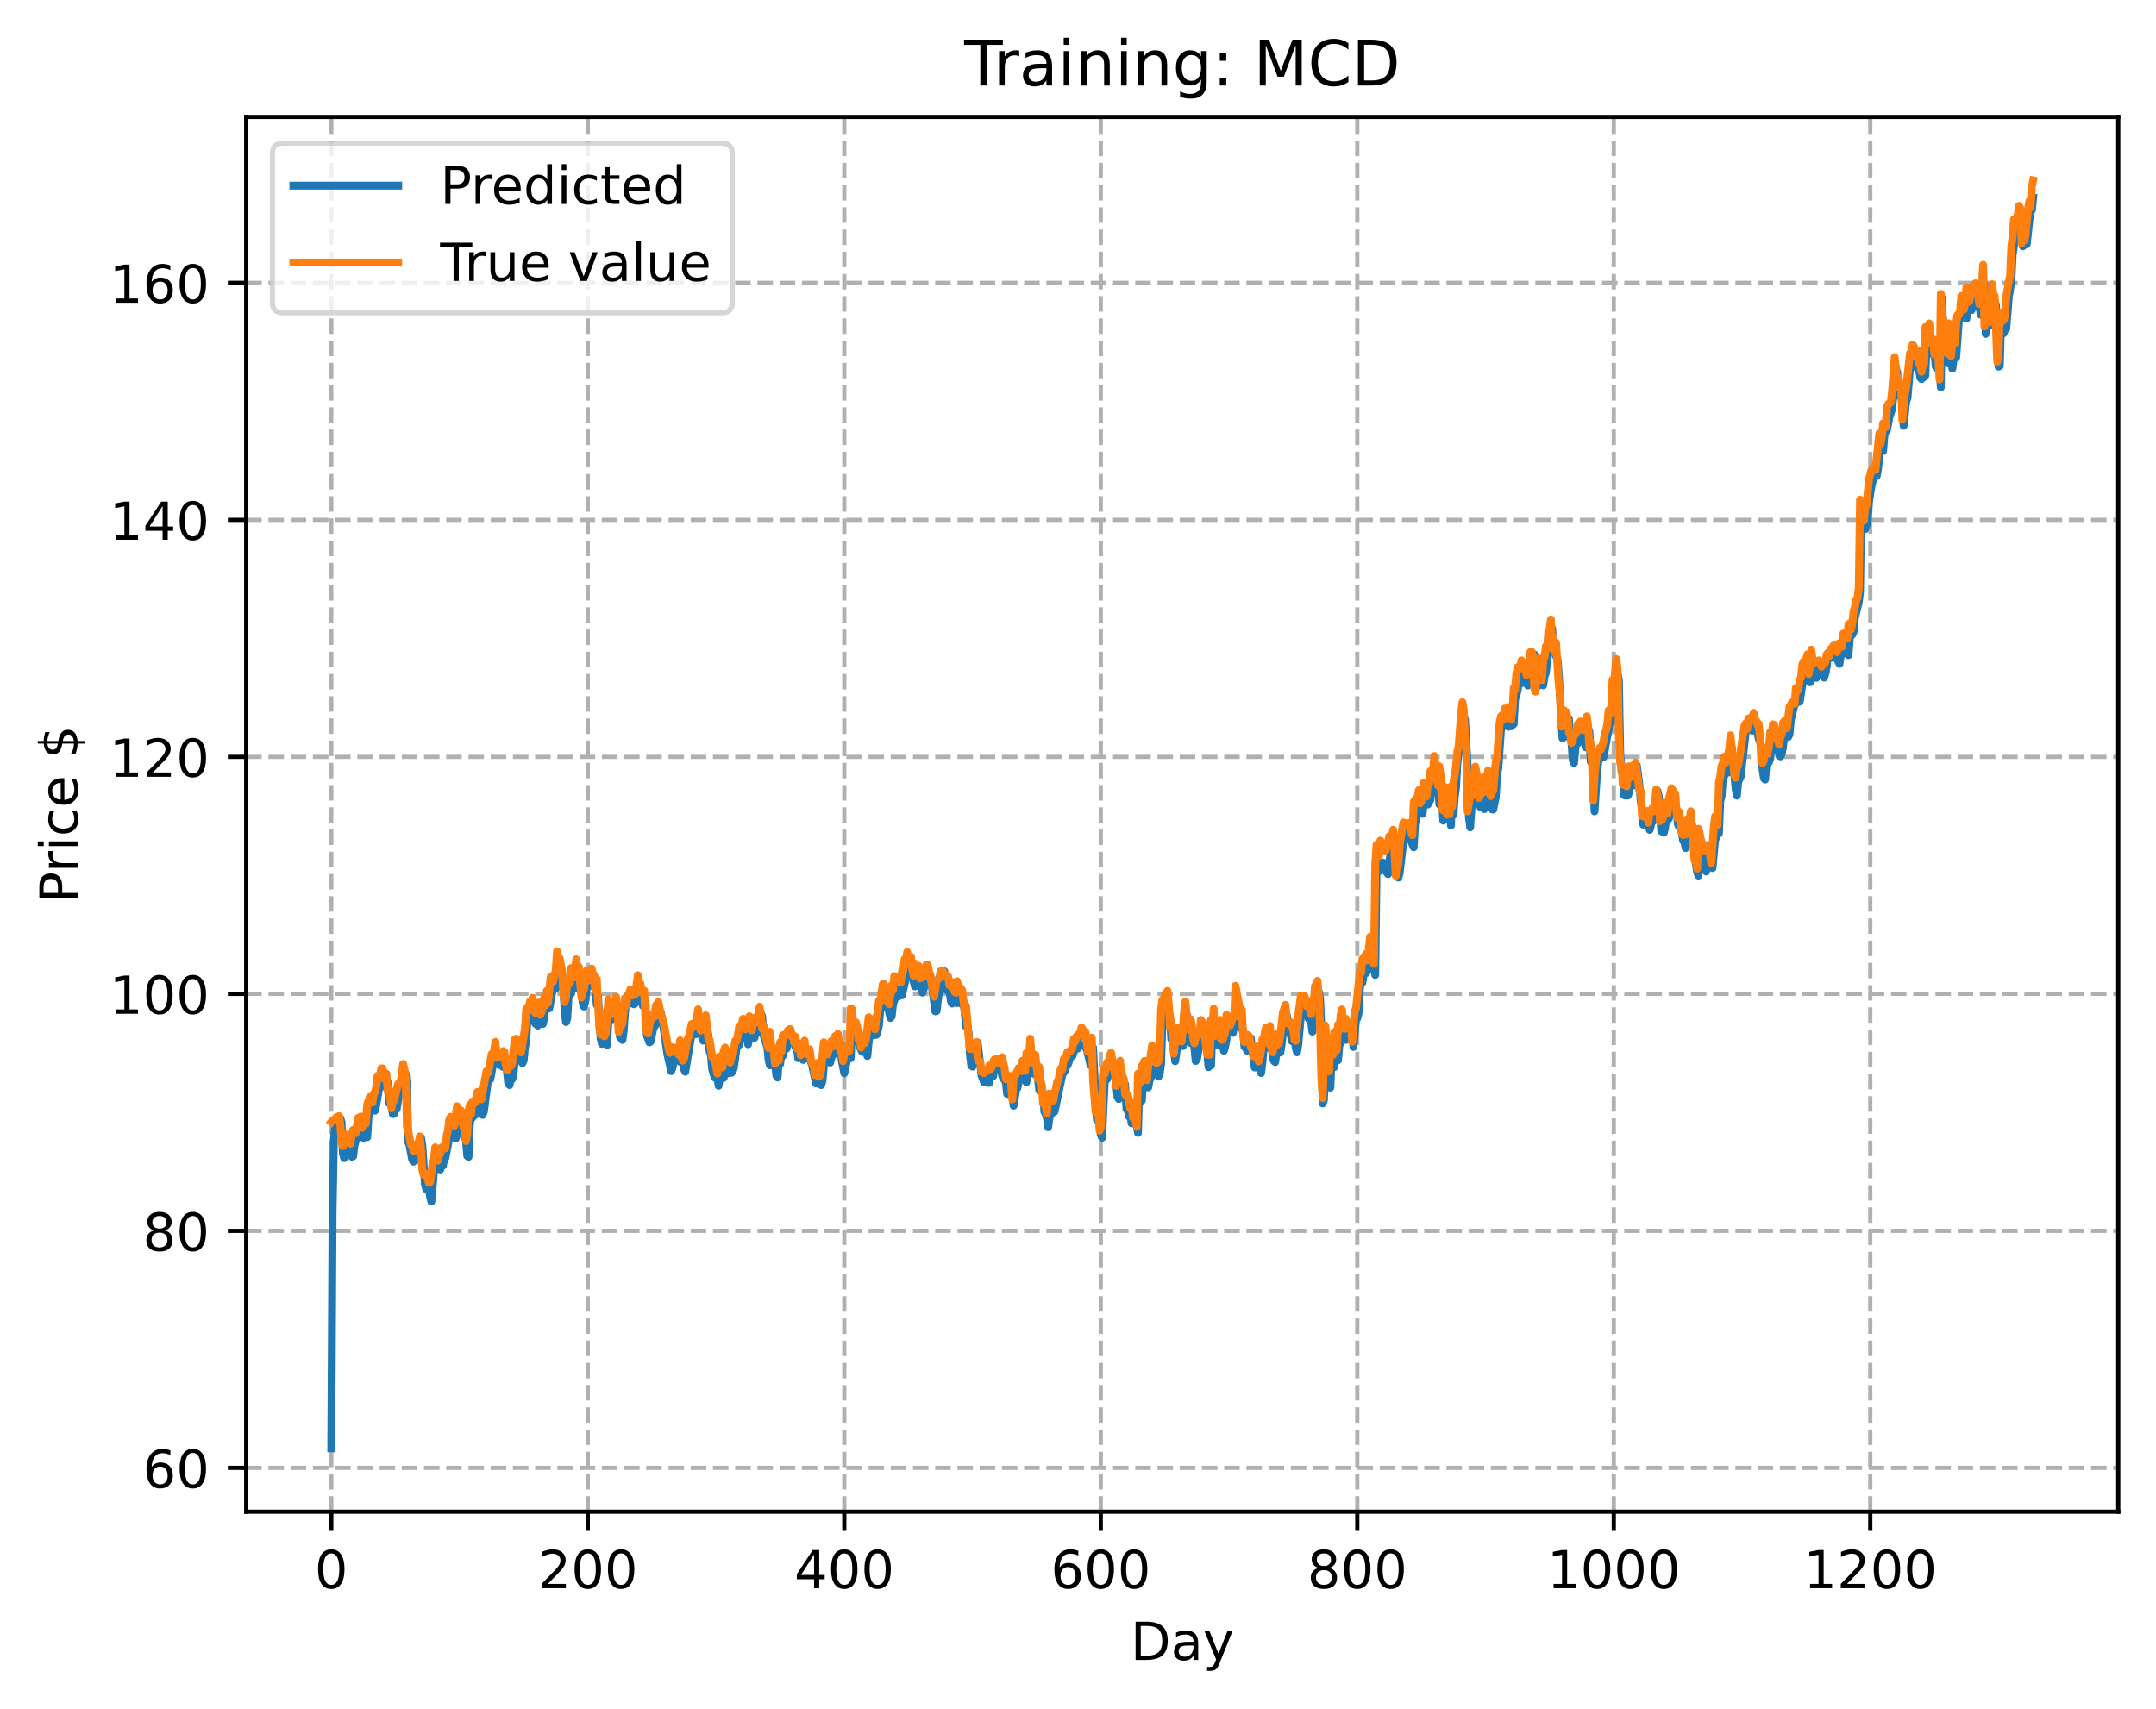<?xml version="1.0" encoding="utf-8" standalone="no"?>
<!DOCTYPE svg PUBLIC "-//W3C//DTD SVG 1.1//EN"
  "http://www.w3.org/Graphics/SVG/1.1/DTD/svg11.dtd">
<!-- Created with matplotlib (https://matplotlib.org/) -->
<svg height="325.986pt" version="1.1" viewBox="0 0 411.286 325.986" width="411.286pt" xmlns="http://www.w3.org/2000/svg" xmlns:xlink="http://www.w3.org/1999/xlink">
 <defs>
  <style type="text/css">
*{stroke-linecap:butt;stroke-linejoin:round;}
  </style>
 </defs>
 <g id="figure_1">
  <g id="patch_1">
   <path d="M 0 325.986 
L 411.286 325.986 
L 411.286 0 
L 0 0 
z
" style="fill:#ffffff;"/>
  </g>
  <g id="axes_1">
   <g id="patch_2">
    <path d="M 46.966 288.43 
L 404.086 288.43 
L 404.086 22.318 
L 46.966 22.318 
z
" style="fill:#ffffff;"/>
   </g>
   <g id="matplotlib.axis_1">
    <g id="xtick_1">
     <g id="line2d_1">
      <path clip-path="url(#p91d5ddb30b)" d="M 63.198 288.43 
L 63.198 22.318 
" style="fill:none;stroke:#b0b0b0;stroke-dasharray:2.96,1.28;stroke-dashoffset:0;stroke-width:0.8;"/>
     </g>
     <g id="line2d_2">
      <defs>
       <path d="M 0 0 
L 0 3.5 
" id="mc20ebc0625" style="stroke:#000000;stroke-width:0.8;"/>
      </defs>
      <g>
       <use style="stroke:#000000;stroke-width:0.8;" x="63.198" xlink:href="#mc20ebc0625" y="288.43"/>
      </g>
     </g>
     <g id="text_1">
      <!-- 0 -->
      <defs>
       <path d="M 31.781 66.406 
Q 24.172 66.406 20.328 58.906 
Q 16.5 51.422 16.5 36.375 
Q 16.5 21.391 20.328 13.891 
Q 24.172 6.391 31.781 6.391 
Q 39.453 6.391 43.281 13.891 
Q 47.125 21.391 47.125 36.375 
Q 47.125 51.422 43.281 58.906 
Q 39.453 66.406 31.781 66.406 
z
M 31.781 74.219 
Q 44.047 74.219 50.516 64.516 
Q 56.984 54.828 56.984 36.375 
Q 56.984 17.969 50.516 8.266 
Q 44.047 -1.422 31.781 -1.422 
Q 19.531 -1.422 13.062 8.266 
Q 6.594 17.969 6.594 36.375 
Q 6.594 54.828 13.062 64.516 
Q 19.531 74.219 31.781 74.219 
z
" id="DejaVuSans-48"/>
      </defs>
      <g transform="translate(60.017 303.029)scale(0.1 -0.1)">
       <use xlink:href="#DejaVuSans-48"/>
      </g>
     </g>
    </g>
    <g id="xtick_2">
     <g id="line2d_3">
      <path clip-path="url(#p91d5ddb30b)" d="M 112.129 288.43 
L 112.129 22.318 
" style="fill:none;stroke:#b0b0b0;stroke-dasharray:2.96,1.28;stroke-dashoffset:0;stroke-width:0.8;"/>
     </g>
     <g id="line2d_4">
      <g>
       <use style="stroke:#000000;stroke-width:0.8;" x="112.129" xlink:href="#mc20ebc0625" y="288.43"/>
      </g>
     </g>
     <g id="text_2">
      <!-- 200 -->
      <defs>
       <path d="M 19.188 8.297 
L 53.609 8.297 
L 53.609 0 
L 7.328 0 
L 7.328 8.297 
Q 12.938 14.109 22.625 23.891 
Q 32.328 33.688 34.812 36.531 
Q 39.547 41.844 41.422 45.531 
Q 43.312 49.219 43.312 52.781 
Q 43.312 58.594 39.234 62.25 
Q 35.156 65.922 28.609 65.922 
Q 23.969 65.922 18.812 64.312 
Q 13.672 62.703 7.812 59.422 
L 7.812 69.391 
Q 13.766 71.781 18.938 73 
Q 24.125 74.219 28.422 74.219 
Q 39.75 74.219 46.484 68.547 
Q 53.219 62.891 53.219 53.422 
Q 53.219 48.922 51.531 44.891 
Q 49.859 40.875 45.406 35.406 
Q 44.188 33.984 37.641 27.219 
Q 31.109 20.453 19.188 8.297 
z
" id="DejaVuSans-50"/>
      </defs>
      <g transform="translate(102.585 303.029)scale(0.1 -0.1)">
       <use xlink:href="#DejaVuSans-50"/>
       <use x="63.623" xlink:href="#DejaVuSans-48"/>
       <use x="127.246" xlink:href="#DejaVuSans-48"/>
      </g>
     </g>
    </g>
    <g id="xtick_3">
     <g id="line2d_5">
      <path clip-path="url(#p91d5ddb30b)" d="M 161.06 288.43 
L 161.06 22.318 
" style="fill:none;stroke:#b0b0b0;stroke-dasharray:2.96,1.28;stroke-dashoffset:0;stroke-width:0.8;"/>
     </g>
     <g id="line2d_6">
      <g>
       <use style="stroke:#000000;stroke-width:0.8;" x="161.06" xlink:href="#mc20ebc0625" y="288.43"/>
      </g>
     </g>
     <g id="text_3">
      <!-- 400 -->
      <defs>
       <path d="M 37.797 64.312 
L 12.891 25.391 
L 37.797 25.391 
z
M 35.203 72.906 
L 47.609 72.906 
L 47.609 25.391 
L 58.016 25.391 
L 58.016 17.188 
L 47.609 17.188 
L 47.609 0 
L 37.797 0 
L 37.797 17.188 
L 4.891 17.188 
L 4.891 26.703 
z
" id="DejaVuSans-52"/>
      </defs>
      <g transform="translate(151.516 303.029)scale(0.1 -0.1)">
       <use xlink:href="#DejaVuSans-52"/>
       <use x="63.623" xlink:href="#DejaVuSans-48"/>
       <use x="127.246" xlink:href="#DejaVuSans-48"/>
      </g>
     </g>
    </g>
    <g id="xtick_4">
     <g id="line2d_7">
      <path clip-path="url(#p91d5ddb30b)" d="M 209.99 288.43 
L 209.99 22.318 
" style="fill:none;stroke:#b0b0b0;stroke-dasharray:2.96,1.28;stroke-dashoffset:0;stroke-width:0.8;"/>
     </g>
     <g id="line2d_8">
      <g>
       <use style="stroke:#000000;stroke-width:0.8;" x="209.99" xlink:href="#mc20ebc0625" y="288.43"/>
      </g>
     </g>
     <g id="text_4">
      <!-- 600 -->
      <defs>
       <path d="M 33.016 40.375 
Q 26.375 40.375 22.484 35.828 
Q 18.609 31.297 18.609 23.391 
Q 18.609 15.531 22.484 10.953 
Q 26.375 6.391 33.016 6.391 
Q 39.656 6.391 43.531 10.953 
Q 47.406 15.531 47.406 23.391 
Q 47.406 31.297 43.531 35.828 
Q 39.656 40.375 33.016 40.375 
z
M 52.594 71.297 
L 52.594 62.312 
Q 48.875 64.062 45.094 64.984 
Q 41.312 65.922 37.594 65.922 
Q 27.828 65.922 22.672 59.328 
Q 17.531 52.734 16.797 39.406 
Q 19.672 43.656 24.016 45.922 
Q 28.375 48.188 33.594 48.188 
Q 44.578 48.188 50.953 41.516 
Q 57.328 34.859 57.328 23.391 
Q 57.328 12.156 50.688 5.359 
Q 44.047 -1.422 33.016 -1.422 
Q 20.359 -1.422 13.672 8.266 
Q 6.984 17.969 6.984 36.375 
Q 6.984 53.656 15.188 63.938 
Q 23.391 74.219 37.203 74.219 
Q 40.922 74.219 44.703 73.484 
Q 48.484 72.75 52.594 71.297 
z
" id="DejaVuSans-54"/>
      </defs>
      <g transform="translate(200.446 303.029)scale(0.1 -0.1)">
       <use xlink:href="#DejaVuSans-54"/>
       <use x="63.623" xlink:href="#DejaVuSans-48"/>
       <use x="127.246" xlink:href="#DejaVuSans-48"/>
      </g>
     </g>
    </g>
    <g id="xtick_5">
     <g id="line2d_9">
      <path clip-path="url(#p91d5ddb30b)" d="M 258.921 288.43 
L 258.921 22.318 
" style="fill:none;stroke:#b0b0b0;stroke-dasharray:2.96,1.28;stroke-dashoffset:0;stroke-width:0.8;"/>
     </g>
     <g id="line2d_10">
      <g>
       <use style="stroke:#000000;stroke-width:0.8;" x="258.921" xlink:href="#mc20ebc0625" y="288.43"/>
      </g>
     </g>
     <g id="text_5">
      <!-- 800 -->
      <defs>
       <path d="M 31.781 34.625 
Q 24.75 34.625 20.719 30.859 
Q 16.703 27.094 16.703 20.516 
Q 16.703 13.922 20.719 10.156 
Q 24.75 6.391 31.781 6.391 
Q 38.812 6.391 42.859 10.172 
Q 46.922 13.969 46.922 20.516 
Q 46.922 27.094 42.891 30.859 
Q 38.875 34.625 31.781 34.625 
z
M 21.922 38.812 
Q 15.578 40.375 12.031 44.719 
Q 8.5 49.078 8.5 55.328 
Q 8.5 64.062 14.719 69.141 
Q 20.953 74.219 31.781 74.219 
Q 42.672 74.219 48.875 69.141 
Q 55.078 64.062 55.078 55.328 
Q 55.078 49.078 51.531 44.719 
Q 48 40.375 41.703 38.812 
Q 48.828 37.156 52.797 32.312 
Q 56.781 27.484 56.781 20.516 
Q 56.781 9.906 50.312 4.234 
Q 43.844 -1.422 31.781 -1.422 
Q 19.734 -1.422 13.25 4.234 
Q 6.781 9.906 6.781 20.516 
Q 6.781 27.484 10.781 32.312 
Q 14.797 37.156 21.922 38.812 
z
M 18.312 54.391 
Q 18.312 48.734 21.844 45.562 
Q 25.391 42.391 31.781 42.391 
Q 38.141 42.391 41.719 45.562 
Q 45.312 48.734 45.312 54.391 
Q 45.312 60.062 41.719 63.234 
Q 38.141 66.406 31.781 66.406 
Q 25.391 66.406 21.844 63.234 
Q 18.312 60.062 18.312 54.391 
z
" id="DejaVuSans-56"/>
      </defs>
      <g transform="translate(249.377 303.029)scale(0.1 -0.1)">
       <use xlink:href="#DejaVuSans-56"/>
       <use x="63.623" xlink:href="#DejaVuSans-48"/>
       <use x="127.246" xlink:href="#DejaVuSans-48"/>
      </g>
     </g>
    </g>
    <g id="xtick_6">
     <g id="line2d_11">
      <path clip-path="url(#p91d5ddb30b)" d="M 307.851 288.43 
L 307.851 22.318 
" style="fill:none;stroke:#b0b0b0;stroke-dasharray:2.96,1.28;stroke-dashoffset:0;stroke-width:0.8;"/>
     </g>
     <g id="line2d_12">
      <g>
       <use style="stroke:#000000;stroke-width:0.8;" x="307.851" xlink:href="#mc20ebc0625" y="288.43"/>
      </g>
     </g>
     <g id="text_6">
      <!-- 1000 -->
      <defs>
       <path d="M 12.406 8.297 
L 28.516 8.297 
L 28.516 63.922 
L 10.984 60.406 
L 10.984 69.391 
L 28.422 72.906 
L 38.281 72.906 
L 38.281 8.297 
L 54.391 8.297 
L 54.391 0 
L 12.406 0 
z
" id="DejaVuSans-49"/>
      </defs>
      <g transform="translate(295.126 303.029)scale(0.1 -0.1)">
       <use xlink:href="#DejaVuSans-49"/>
       <use x="63.623" xlink:href="#DejaVuSans-48"/>
       <use x="127.246" xlink:href="#DejaVuSans-48"/>
       <use x="190.869" xlink:href="#DejaVuSans-48"/>
      </g>
     </g>
    </g>
    <g id="xtick_7">
     <g id="line2d_13">
      <path clip-path="url(#p91d5ddb30b)" d="M 356.782 288.43 
L 356.782 22.318 
" style="fill:none;stroke:#b0b0b0;stroke-dasharray:2.96,1.28;stroke-dashoffset:0;stroke-width:0.8;"/>
     </g>
     <g id="line2d_14">
      <g>
       <use style="stroke:#000000;stroke-width:0.8;" x="356.782" xlink:href="#mc20ebc0625" y="288.43"/>
      </g>
     </g>
     <g id="text_7">
      <!-- 1200 -->
      <g transform="translate(344.057 303.029)scale(0.1 -0.1)">
       <use xlink:href="#DejaVuSans-49"/>
       <use x="63.623" xlink:href="#DejaVuSans-50"/>
       <use x="127.246" xlink:href="#DejaVuSans-48"/>
       <use x="190.869" xlink:href="#DejaVuSans-48"/>
      </g>
     </g>
    </g>
    <g id="text_8">
     <!-- Day -->
     <defs>
      <path d="M 19.672 64.797 
L 19.672 8.109 
L 31.594 8.109 
Q 46.688 8.109 53.688 14.938 
Q 60.688 21.781 60.688 36.531 
Q 60.688 51.172 53.688 57.984 
Q 46.688 64.797 31.594 64.797 
z
M 9.812 72.906 
L 30.078 72.906 
Q 51.266 72.906 61.172 64.094 
Q 71.094 55.281 71.094 36.531 
Q 71.094 17.672 61.125 8.828 
Q 51.172 0 30.078 0 
L 9.812 0 
z
" id="DejaVuSans-68"/>
      <path d="M 34.281 27.484 
Q 23.391 27.484 19.188 25 
Q 14.984 22.516 14.984 16.5 
Q 14.984 11.719 18.141 8.906 
Q 21.297 6.109 26.703 6.109 
Q 34.188 6.109 38.703 11.406 
Q 43.219 16.703 43.219 25.484 
L 43.219 27.484 
z
M 52.203 31.203 
L 52.203 0 
L 43.219 0 
L 43.219 8.297 
Q 40.141 3.328 35.547 0.953 
Q 30.953 -1.422 24.312 -1.422 
Q 15.922 -1.422 10.953 3.297 
Q 6 8.016 6 15.922 
Q 6 25.141 12.172 29.828 
Q 18.359 34.516 30.609 34.516 
L 43.219 34.516 
L 43.219 35.406 
Q 43.219 41.609 39.141 45 
Q 35.062 48.391 27.688 48.391 
Q 23 48.391 18.547 47.266 
Q 14.109 46.141 10.016 43.891 
L 10.016 52.203 
Q 14.938 54.109 19.578 55.047 
Q 24.219 56 28.609 56 
Q 40.484 56 46.344 49.844 
Q 52.203 43.703 52.203 31.203 
z
" id="DejaVuSans-97"/>
      <path d="M 32.172 -5.078 
Q 28.375 -14.844 24.75 -17.812 
Q 21.141 -20.797 15.094 -20.797 
L 7.906 -20.797 
L 7.906 -13.281 
L 13.188 -13.281 
Q 16.891 -13.281 18.938 -11.516 
Q 21 -9.766 23.484 -3.219 
L 25.094 0.875 
L 2.984 54.688 
L 12.5 54.688 
L 29.594 11.922 
L 46.688 54.688 
L 56.203 54.688 
z
" id="DejaVuSans-121"/>
     </defs>
     <g transform="translate(215.652 316.707)scale(0.1 -0.1)">
      <use xlink:href="#DejaVuSans-68"/>
      <use x="77.002" xlink:href="#DejaVuSans-97"/>
      <use x="138.281" xlink:href="#DejaVuSans-121"/>
     </g>
    </g>
   </g>
   <g id="matplotlib.axis_2">
    <g id="ytick_1">
     <g id="line2d_15">
      <path clip-path="url(#p91d5ddb30b)" d="M 46.966 280.064 
L 404.086 280.064 
" style="fill:none;stroke:#b0b0b0;stroke-dasharray:2.96,1.28;stroke-dashoffset:0;stroke-width:0.8;"/>
     </g>
     <g id="line2d_16">
      <defs>
       <path d="M 0 0 
L -3.5 0 
" id="m4602fe34cf" style="stroke:#000000;stroke-width:0.8;"/>
      </defs>
      <g>
       <use style="stroke:#000000;stroke-width:0.8;" x="46.966" xlink:href="#m4602fe34cf" y="280.064"/>
      </g>
     </g>
     <g id="text_9">
      <!-- 60 -->
      <g transform="translate(27.241 283.863)scale(0.1 -0.1)">
       <use xlink:href="#DejaVuSans-54"/>
       <use x="63.623" xlink:href="#DejaVuSans-48"/>
      </g>
     </g>
    </g>
    <g id="ytick_2">
     <g id="line2d_17">
      <path clip-path="url(#p91d5ddb30b)" d="M 46.966 234.846 
L 404.086 234.846 
" style="fill:none;stroke:#b0b0b0;stroke-dasharray:2.96,1.28;stroke-dashoffset:0;stroke-width:0.8;"/>
     </g>
     <g id="line2d_18">
      <g>
       <use style="stroke:#000000;stroke-width:0.8;" x="46.966" xlink:href="#m4602fe34cf" y="234.846"/>
      </g>
     </g>
     <g id="text_10">
      <!-- 80 -->
      <g transform="translate(27.241 238.645)scale(0.1 -0.1)">
       <use xlink:href="#DejaVuSans-56"/>
       <use x="63.623" xlink:href="#DejaVuSans-48"/>
      </g>
     </g>
    </g>
    <g id="ytick_3">
     <g id="line2d_19">
      <path clip-path="url(#p91d5ddb30b)" d="M 46.966 189.627 
L 404.086 189.627 
" style="fill:none;stroke:#b0b0b0;stroke-dasharray:2.96,1.28;stroke-dashoffset:0;stroke-width:0.8;"/>
     </g>
     <g id="line2d_20">
      <g>
       <use style="stroke:#000000;stroke-width:0.8;" x="46.966" xlink:href="#m4602fe34cf" y="189.627"/>
      </g>
     </g>
     <g id="text_11">
      <!-- 100 -->
      <g transform="translate(20.878 193.426)scale(0.1 -0.1)">
       <use xlink:href="#DejaVuSans-49"/>
       <use x="63.623" xlink:href="#DejaVuSans-48"/>
       <use x="127.246" xlink:href="#DejaVuSans-48"/>
      </g>
     </g>
    </g>
    <g id="ytick_4">
     <g id="line2d_21">
      <path clip-path="url(#p91d5ddb30b)" d="M 46.966 144.408 
L 404.086 144.408 
" style="fill:none;stroke:#b0b0b0;stroke-dasharray:2.96,1.28;stroke-dashoffset:0;stroke-width:0.8;"/>
     </g>
     <g id="line2d_22">
      <g>
       <use style="stroke:#000000;stroke-width:0.8;" x="46.966" xlink:href="#m4602fe34cf" y="144.408"/>
      </g>
     </g>
     <g id="text_12">
      <!-- 120 -->
      <g transform="translate(20.878 148.208)scale(0.1 -0.1)">
       <use xlink:href="#DejaVuSans-49"/>
       <use x="63.623" xlink:href="#DejaVuSans-50"/>
       <use x="127.246" xlink:href="#DejaVuSans-48"/>
      </g>
     </g>
    </g>
    <g id="ytick_5">
     <g id="line2d_23">
      <path clip-path="url(#p91d5ddb30b)" d="M 46.966 99.19 
L 404.086 99.19 
" style="fill:none;stroke:#b0b0b0;stroke-dasharray:2.96,1.28;stroke-dashoffset:0;stroke-width:0.8;"/>
     </g>
     <g id="line2d_24">
      <g>
       <use style="stroke:#000000;stroke-width:0.8;" x="46.966" xlink:href="#m4602fe34cf" y="99.19"/>
      </g>
     </g>
     <g id="text_13">
      <!-- 140 -->
      <g transform="translate(20.878 102.989)scale(0.1 -0.1)">
       <use xlink:href="#DejaVuSans-49"/>
       <use x="63.623" xlink:href="#DejaVuSans-52"/>
       <use x="127.246" xlink:href="#DejaVuSans-48"/>
      </g>
     </g>
    </g>
    <g id="ytick_6">
     <g id="line2d_25">
      <path clip-path="url(#p91d5ddb30b)" d="M 46.966 53.971 
L 404.086 53.971 
" style="fill:none;stroke:#b0b0b0;stroke-dasharray:2.96,1.28;stroke-dashoffset:0;stroke-width:0.8;"/>
     </g>
     <g id="line2d_26">
      <g>
       <use style="stroke:#000000;stroke-width:0.8;" x="46.966" xlink:href="#m4602fe34cf" y="53.971"/>
      </g>
     </g>
     <g id="text_14">
      <!-- 160 -->
      <g transform="translate(20.878 57.77)scale(0.1 -0.1)">
       <use xlink:href="#DejaVuSans-49"/>
       <use x="63.623" xlink:href="#DejaVuSans-54"/>
       <use x="127.246" xlink:href="#DejaVuSans-48"/>
      </g>
     </g>
    </g>
    <g id="text_15">
     <!-- Price $ -->
     <defs>
      <path d="M 19.672 64.797 
L 19.672 37.406 
L 32.078 37.406 
Q 38.969 37.406 42.719 40.969 
Q 46.484 44.531 46.484 51.125 
Q 46.484 57.672 42.719 61.234 
Q 38.969 64.797 32.078 64.797 
z
M 9.812 72.906 
L 32.078 72.906 
Q 44.344 72.906 50.609 67.359 
Q 56.891 61.812 56.891 51.125 
Q 56.891 40.328 50.609 34.812 
Q 44.344 29.297 32.078 29.297 
L 19.672 29.297 
L 19.672 0 
L 9.812 0 
z
" id="DejaVuSans-80"/>
      <path d="M 41.109 46.297 
Q 39.594 47.172 37.812 47.578 
Q 36.031 48 33.891 48 
Q 26.266 48 22.188 43.047 
Q 18.109 38.094 18.109 28.812 
L 18.109 0 
L 9.078 0 
L 9.078 54.688 
L 18.109 54.688 
L 18.109 46.188 
Q 20.953 51.172 25.484 53.578 
Q 30.031 56 36.531 56 
Q 37.453 56 38.578 55.875 
Q 39.703 55.766 41.062 55.516 
z
" id="DejaVuSans-114"/>
      <path d="M 9.422 54.688 
L 18.406 54.688 
L 18.406 0 
L 9.422 0 
z
M 9.422 75.984 
L 18.406 75.984 
L 18.406 64.594 
L 9.422 64.594 
z
" id="DejaVuSans-105"/>
      <path d="M 48.781 52.594 
L 48.781 44.188 
Q 44.969 46.297 41.141 47.344 
Q 37.312 48.391 33.406 48.391 
Q 24.656 48.391 19.812 42.844 
Q 14.984 37.312 14.984 27.297 
Q 14.984 17.281 19.812 11.734 
Q 24.656 6.203 33.406 6.203 
Q 37.312 6.203 41.141 7.25 
Q 44.969 8.297 48.781 10.406 
L 48.781 2.094 
Q 45.016 0.344 40.984 -0.531 
Q 36.969 -1.422 32.422 -1.422 
Q 20.062 -1.422 12.781 6.344 
Q 5.516 14.109 5.516 27.297 
Q 5.516 40.672 12.859 48.328 
Q 20.219 56 33.016 56 
Q 37.156 56 41.109 55.141 
Q 45.062 54.297 48.781 52.594 
z
" id="DejaVuSans-99"/>
      <path d="M 56.203 29.594 
L 56.203 25.203 
L 14.891 25.203 
Q 15.484 15.922 20.484 11.062 
Q 25.484 6.203 34.422 6.203 
Q 39.594 6.203 44.453 7.469 
Q 49.312 8.734 54.109 11.281 
L 54.109 2.781 
Q 49.266 0.734 44.188 -0.344 
Q 39.109 -1.422 33.891 -1.422 
Q 20.797 -1.422 13.156 6.188 
Q 5.516 13.812 5.516 26.812 
Q 5.516 40.234 12.766 48.109 
Q 20.016 56 32.328 56 
Q 43.359 56 49.781 48.891 
Q 56.203 41.797 56.203 29.594 
z
M 47.219 32.234 
Q 47.125 39.594 43.094 43.984 
Q 39.062 48.391 32.422 48.391 
Q 24.906 48.391 20.391 44.141 
Q 15.875 39.891 15.188 32.172 
z
" id="DejaVuSans-101"/>
      <path id="DejaVuSans-32"/>
      <path d="M 33.797 -14.703 
L 28.906 -14.703 
L 28.859 0 
Q 23.734 0.094 18.609 1.188 
Q 13.484 2.297 8.297 4.5 
L 8.297 13.281 
Q 13.281 10.156 18.375 8.562 
Q 23.484 6.984 28.906 6.938 
L 28.906 29.203 
Q 18.109 30.953 13.203 35.156 
Q 8.297 39.359 8.297 46.688 
Q 8.297 54.641 13.625 59.219 
Q 18.953 63.812 28.906 64.5 
L 28.906 75.984 
L 33.797 75.984 
L 33.797 64.656 
Q 38.328 64.453 42.578 63.688 
Q 46.828 62.938 50.875 61.625 
L 50.875 53.078 
Q 46.828 55.125 42.547 56.25 
Q 38.281 57.375 33.797 57.562 
L 33.797 36.719 
Q 44.875 35.016 50.094 30.609 
Q 55.328 26.219 55.328 18.609 
Q 55.328 10.359 49.781 5.594 
Q 44.234 0.828 33.797 0.094 
z
M 28.906 37.594 
L 28.906 57.625 
Q 23.25 56.984 20.266 54.391 
Q 17.281 51.812 17.281 47.516 
Q 17.281 43.312 20.031 40.969 
Q 22.797 38.625 28.906 37.594 
z
M 33.797 28.219 
L 33.797 7.078 
Q 39.984 7.906 43.141 10.594 
Q 46.297 13.281 46.297 17.672 
Q 46.297 21.969 43.281 24.5 
Q 40.281 27.047 33.797 28.219 
z
" id="DejaVuSans-36"/>
     </defs>
     <g transform="translate(14.798 172.342)rotate(-90)scale(0.1 -0.1)">
      <use xlink:href="#DejaVuSans-80"/>
      <use x="58.553" xlink:href="#DejaVuSans-114"/>
      <use x="99.666" xlink:href="#DejaVuSans-105"/>
      <use x="127.449" xlink:href="#DejaVuSans-99"/>
      <use x="182.43" xlink:href="#DejaVuSans-101"/>
      <use x="243.953" xlink:href="#DejaVuSans-32"/>
      <use x="275.74" xlink:href="#DejaVuSans-36"/>
     </g>
    </g>
   </g>
   <g id="line2d_27">
    <path clip-path="url(#p91d5ddb30b)" d="M 63.198 276.334 
L 63.443 231.188 
L 63.688 217.494 
L 63.932 214.687 
L 64.177 213.935 
L 64.422 214.429 
L 64.911 213.347 
L 65.156 214.086 
L 65.4 220.039 
L 65.645 220.973 
L 66.134 219.682 
L 66.379 219.7 
L 66.623 219.159 
L 67.113 220.695 
L 67.357 220.623 
L 67.602 218.635 
L 68.091 216.823 
L 68.336 217.021 
L 68.581 215.245 
L 68.825 215.113 
L 69.07 215.546 
L 69.315 217.117 
L 69.559 216.142 
L 69.804 216.3 
L 70.049 216.978 
L 70.293 213.089 
L 71.027 209.678 
L 71.272 211.241 
L 71.517 211.931 
L 71.761 210.887 
L 72.495 206.595 
L 72.74 207.384 
L 72.984 205.73 
L 73.229 205.813 
L 73.474 206.215 
L 73.718 206.923 
L 73.963 206.499 
L 74.208 210.477 
L 74.452 209.848 
L 74.942 212.568 
L 75.186 212.478 
L 75.431 211.58 
L 75.676 211.598 
L 76.41 206.822 
L 76.654 208.084 
L 77.144 204.531 
L 77.388 204.829 
L 77.633 207.112 
L 77.878 217.92 
L 78.122 218.516 
L 78.611 221.185 
L 78.856 221.654 
L 79.101 221.313 
L 79.345 221.337 
L 79.59 220.769 
L 80.324 217.054 
L 80.569 218.616 
L 81.058 225.947 
L 81.303 226.885 
L 81.547 226.241 
L 81.792 226.317 
L 82.037 228.308 
L 82.281 229.276 
L 82.771 223.718 
L 83.015 222.49 
L 83.26 219.575 
L 83.749 222.32 
L 83.994 223.142 
L 84.239 222.241 
L 84.483 222.419 
L 84.728 221.332 
L 84.972 220.899 
L 85.706 217.061 
L 85.951 214.142 
L 86.196 214.193 
L 86.44 214.001 
L 86.685 215.269 
L 86.93 217.253 
L 87.174 216.537 
L 87.419 214.32 
L 87.664 214.339 
L 87.908 214.58 
L 88.153 214.54 
L 88.398 215.314 
L 88.887 217.711 
L 89.132 220.554 
L 89.376 220.734 
L 89.621 214.638 
L 89.866 212.929 
L 90.11 213.259 
L 90.355 212.793 
L 90.599 212.785 
L 90.844 211.71 
L 91.089 211.211 
L 91.578 209.666 
L 92.067 212.732 
L 92.312 212.101 
L 93.046 206.439 
L 93.291 205.583 
L 93.535 205.928 
L 94.025 203.201 
L 94.269 202.692 
L 94.514 202.942 
L 94.759 200.921 
L 95.003 202.972 
L 95.248 203.204 
L 95.493 203.05 
L 95.737 203.232 
L 95.982 203.576 
L 96.471 202.052 
L 96.96 206.793 
L 97.205 207.037 
L 97.45 205.547 
L 97.694 205.903 
L 97.939 205.269 
L 98.428 199.857 
L 98.673 199.145 
L 99.162 200.992 
L 99.407 201.174 
L 99.652 202.862 
L 99.896 202.343 
L 100.141 199.826 
L 100.386 198.677 
L 100.63 193.986 
L 100.875 193.907 
L 101.12 193.305 
L 101.364 193.566 
L 101.609 193.128 
L 101.854 193.831 
L 102.098 195.277 
L 102.587 195.682 
L 102.832 195.252 
L 103.077 194.383 
L 103.321 195.043 
L 103.566 195.366 
L 103.811 194.226 
L 104.055 192.254 
L 104.3 192.547 
L 104.545 191.348 
L 104.789 192.39 
L 105.279 189.642 
L 105.523 188.96 
L 105.768 188.635 
L 106.013 188.639 
L 106.257 187.274 
L 106.502 184.34 
L 106.747 185.986 
L 106.991 185.332 
L 107.236 185.885 
L 107.481 188.628 
L 107.725 193.132 
L 107.97 195.001 
L 108.215 194.313 
L 108.459 190.264 
L 108.704 188.79 
L 108.948 189.578 
L 109.193 187.767 
L 109.438 186.976 
L 109.682 188.522 
L 109.927 188.433 
L 110.172 185.148 
L 110.661 186.717 
L 110.906 188.359 
L 111.15 191.379 
L 111.395 192.048 
L 111.64 191.15 
L 112.129 186.67 
L 112.374 187.644 
L 112.618 188.113 
L 112.863 187.888 
L 113.108 186.185 
L 113.352 186.226 
L 113.842 191.711 
L 114.086 190.005 
L 114.575 198.146 
L 114.82 199.17 
L 115.309 195.978 
L 115.554 198.512 
L 115.799 199.396 
L 116.288 190.982 
L 116.533 193.386 
L 116.777 194.479 
L 117.022 193.719 
L 117.267 193.707 
L 117.511 193.849 
L 117.756 191.855 
L 118.001 193.073 
L 118.245 197.804 
L 118.735 198.423 
L 118.979 196.702 
L 119.224 193.14 
L 119.469 191.228 
L 119.713 191.79 
L 119.958 191.496 
L 120.203 191.443 
L 120.447 190.476 
L 120.692 190.598 
L 120.936 191.61 
L 121.181 191.459 
L 121.67 190.203 
L 121.915 188.604 
L 122.16 189.062 
L 122.649 191.911 
L 122.894 191.709 
L 123.138 191.288 
L 123.383 197.521 
L 123.872 198.89 
L 124.117 198.743 
L 124.606 196.31 
L 125.096 195.464 
L 125.34 194.242 
L 125.585 193.823 
L 125.83 193.086 
L 126.074 193.219 
L 126.563 196.007 
L 127.297 201.05 
L 128.031 204.372 
L 128.276 203.771 
L 128.765 201.333 
L 129.01 201.605 
L 129.255 201.098 
L 129.744 202.573 
L 129.989 201.108 
L 130.478 203.954 
L 130.723 204.477 
L 131.946 197.136 
L 132.435 196.173 
L 132.68 197.347 
L 132.924 196.307 
L 133.169 195.836 
L 133.414 194.271 
L 133.658 195.608 
L 133.903 197.832 
L 134.148 198.556 
L 134.392 197.053 
L 134.882 195.993 
L 135.126 197.54 
L 135.371 200.665 
L 135.616 201.139 
L 135.86 204.016 
L 136.35 205.619 
L 136.594 204.777 
L 136.839 205.42 
L 137.084 207.169 
L 137.818 203.012 
L 138.062 205.647 
L 138.307 203.662 
L 138.796 201.913 
L 139.041 204.78 
L 139.285 204.352 
L 139.53 204.691 
L 139.775 204.384 
L 140.019 203.608 
L 140.509 199.997 
L 140.753 199.021 
L 140.998 199.377 
L 141.243 197.845 
L 141.487 197.52 
L 141.732 196.881 
L 141.977 195.474 
L 142.221 196.285 
L 142.711 199.249 
L 143.2 196.407 
L 143.445 196.116 
L 143.689 198.019 
L 143.934 198.006 
L 144.178 196.786 
L 144.423 196.805 
L 144.668 196.955 
L 144.912 195.596 
L 145.157 193.365 
L 145.402 193.94 
L 145.646 197.477 
L 146.38 199.823 
L 146.625 202.281 
L 146.87 203.267 
L 147.114 200.955 
L 147.359 202.017 
L 147.848 202.966 
L 148.093 205.21 
L 148.338 205.588 
L 148.582 202.102 
L 148.827 202.974 
L 149.072 201.093 
L 149.316 201.478 
L 149.561 200.062 
L 149.806 199.306 
L 150.05 200.085 
L 150.539 198.051 
L 150.784 197.586 
L 151.029 197.538 
L 151.273 197.965 
L 151.763 199.863 
L 152.007 199.56 
L 152.252 201.907 
L 152.497 201.821 
L 152.741 200.535 
L 152.986 201.886 
L 153.231 202.233 
L 153.475 201.383 
L 153.72 200.037 
L 153.965 201.324 
L 154.209 201.724 
L 154.454 201.882 
L 154.943 203.369 
L 155.677 206.753 
L 155.922 206.306 
L 156.166 205.54 
L 156.411 205.904 
L 156.656 207.033 
L 156.9 206.227 
L 157.39 200.731 
L 157.634 201.862 
L 158.124 202.146 
L 158.368 202.752 
L 158.613 201.827 
L 158.858 200.462 
L 159.102 200.281 
L 159.347 201.057 
L 159.592 199.179 
L 159.836 198.918 
L 160.081 198.831 
L 160.326 199.322 
L 160.57 202.314 
L 161.06 204.772 
L 161.549 202.443 
L 161.794 201.236 
L 162.038 200.65 
L 162.283 201.902 
L 162.527 196.361 
L 162.772 195.676 
L 163.017 198.062 
L 163.261 198.707 
L 163.506 197.297 
L 163.751 196.695 
L 163.995 199.759 
L 164.485 200.704 
L 164.729 199.898 
L 164.974 199.775 
L 165.219 200.393 
L 165.463 201.485 
L 165.953 196.074 
L 166.197 195.167 
L 166.687 197.547 
L 166.931 196.595 
L 167.176 197.437 
L 167.421 196.761 
L 167.665 195.652 
L 167.91 192.917 
L 168.399 191.764 
L 168.644 189.925 
L 168.888 189.508 
L 169.133 189.689 
L 169.622 193.267 
L 169.867 194.225 
L 170.112 193.9 
L 170.356 191.582 
L 170.601 190.888 
L 171.09 188.35 
L 171.335 190.172 
L 171.58 189.591 
L 171.824 189.338 
L 172.069 189.903 
L 172.803 186.686 
L 173.048 185.254 
L 173.292 184.805 
L 173.537 184.615 
L 173.782 186.243 
L 174.026 186.093 
L 174.515 188.207 
L 175.005 186.228 
L 175.249 187.228 
L 175.494 187.284 
L 175.739 188.776 
L 175.983 189.391 
L 176.228 188.698 
L 176.473 186.514 
L 176.717 186.728 
L 176.962 186.333 
L 177.451 185.998 
L 178.43 192.964 
L 178.675 192.895 
L 179.164 188.904 
L 179.653 186.35 
L 180.142 185.315 
L 180.632 188.954 
L 180.876 188.293 
L 181.121 188.924 
L 181.366 190.901 
L 181.61 191.481 
L 181.855 190.901 
L 182.1 189.903 
L 182.589 191.403 
L 182.834 190.427 
L 183.078 190.649 
L 183.568 191.658 
L 183.812 191.114 
L 184.302 195.9 
L 184.546 195.624 
L 184.791 197.119 
L 185.036 201.278 
L 185.28 203.331 
L 185.525 203.499 
L 185.77 201.525 
L 186.503 198.918 
L 187.237 205.197 
L 187.727 206.533 
L 187.971 205.749 
L 188.216 206.586 
L 188.461 205.562 
L 188.705 206.629 
L 188.95 205.026 
L 189.195 205.105 
L 189.439 205.353 
L 189.684 203.838 
L 189.929 203.068 
L 190.173 203.011 
L 190.418 203.704 
L 190.663 203.309 
L 190.907 203.526 
L 191.152 205.194 
L 191.397 205.815 
L 191.641 206.038 
L 191.886 206.574 
L 192.13 208.723 
L 192.375 208.401 
L 192.62 207.559 
L 192.864 208.125 
L 193.109 208.292 
L 193.354 210.977 
L 193.843 207.906 
L 194.088 207.607 
L 194.577 205.309 
L 194.822 204.886 
L 195.066 205.637 
L 195.311 205.063 
L 195.556 205.235 
L 195.8 206.486 
L 196.045 204.686 
L 196.29 205.016 
L 196.534 204.728 
L 196.779 201.298 
L 197.513 205.04 
L 197.758 204.154 
L 198.002 205.692 
L 198.247 208.014 
L 198.491 206.965 
L 198.981 208.404 
L 199.225 212.114 
L 199.47 212.477 
L 199.715 213.402 
L 199.959 215.078 
L 200.449 211.51 
L 200.693 212.426 
L 200.938 212.118 
L 201.183 212.076 
L 202.651 205.049 
L 203.14 204.304 
L 203.385 203.557 
L 203.629 203.291 
L 203.874 202.704 
L 204.118 201.8 
L 204.608 201.45 
L 204.852 200.66 
L 205.097 199.118 
L 205.342 199.467 
L 205.586 200.075 
L 206.076 198.473 
L 206.565 196.987 
L 206.81 196.849 
L 207.054 199.881 
L 207.299 200.106 
L 208.033 203.264 
L 208.278 202.111 
L 208.522 199.865 
L 209.012 210.106 
L 209.256 213.698 
L 209.746 212.572 
L 209.99 216.51 
L 210.235 217.09 
L 210.724 206.543 
L 210.969 205.987 
L 211.213 205.867 
L 211.458 204.262 
L 211.703 204.204 
L 212.192 203.355 
L 212.437 203.954 
L 212.926 206.493 
L 213.171 209.279 
L 213.415 209.706 
L 213.66 205.712 
L 213.905 204.104 
L 214.149 205.884 
L 214.639 206.92 
L 214.883 211.596 
L 215.128 211.856 
L 215.373 213.017 
L 215.617 212.639 
L 215.862 214.326 
L 216.106 213.934 
L 216.351 214.364 
L 216.596 213.453 
L 217.085 216.152 
L 217.33 207.114 
L 217.819 210.016 
L 218.064 206.39 
L 218.308 205.457 
L 218.553 203.894 
L 218.798 203.777 
L 219.042 207.475 
L 219.287 206.161 
L 219.532 205.661 
L 220.021 201.367 
L 220.266 203.203 
L 220.51 203.983 
L 220.755 204.241 
L 221 205.418 
L 221.244 204.705 
L 221.489 203.093 
L 221.734 195.575 
L 221.978 194.566 
L 222.223 194.156 
L 222.467 192.683 
L 222.712 192.105 
L 222.957 192.385 
L 223.201 194.457 
L 223.446 198.348 
L 223.691 198.254 
L 224.18 202.477 
L 224.914 197.278 
L 225.159 198.523 
L 225.403 198.738 
L 225.648 199.591 
L 225.893 198.372 
L 226.382 193.467 
L 226.627 194.56 
L 227.116 199.021 
L 227.361 197.882 
L 227.605 197.47 
L 228.094 202.437 
L 228.339 202.067 
L 229.318 196.58 
L 229.562 196.809 
L 230.052 199.154 
L 230.296 200.63 
L 230.541 203.611 
L 230.786 202.207 
L 231.03 203.261 
L 231.275 196.326 
L 231.52 198.152 
L 231.764 195.777 
L 232.009 198.789 
L 232.254 199.453 
L 232.498 198.547 
L 232.743 198.285 
L 232.988 196.871 
L 233.232 199.22 
L 233.477 200.494 
L 233.722 199.645 
L 233.966 198.375 
L 234.211 193.859 
L 234.7 196.326 
L 234.945 196.524 
L 235.189 197.081 
L 235.434 195.821 
L 235.679 195.371 
L 235.923 191.585 
L 236.168 191.746 
L 236.657 194.728 
L 236.902 196.353 
L 237.147 196.455 
L 237.391 199.71 
L 237.636 199.678 
L 237.881 200.463 
L 238.615 198.068 
L 238.859 200.565 
L 239.104 201.596 
L 239.349 203.67 
L 239.593 203.638 
L 239.838 201.709 
L 240.082 201.891 
L 240.327 204.033 
L 240.572 204.734 
L 240.816 202.769 
L 241.061 199.86 
L 241.306 198.626 
L 241.55 198.525 
L 241.795 197.064 
L 242.04 197.697 
L 242.284 200.029 
L 242.529 198.926 
L 242.774 201.758 
L 243.018 202.431 
L 243.263 202.644 
L 243.508 200.769 
L 243.752 200.921 
L 243.997 199.851 
L 244.242 200.818 
L 244.486 199.313 
L 244.976 194.752 
L 245.465 193.637 
L 246.443 198.619 
L 246.688 198.721 
L 246.933 197.897 
L 247.177 199.893 
L 247.422 200.783 
L 247.667 199.299 
L 248.401 191.112 
L 248.645 191.014 
L 248.89 192.599 
L 249.379 192.704 
L 249.624 194.353 
L 249.869 194.206 
L 250.113 194.904 
L 250.358 196.838 
L 251.581 189.209 
L 251.826 190.588 
L 252.07 196.306 
L 252.315 210.542 
L 252.56 209.889 
L 253.049 198.621 
L 253.538 202.8 
L 253.783 207.534 
L 254.028 201.804 
L 254.272 200.063 
L 254.517 203.62 
L 254.762 200.03 
L 255.251 202.299 
L 255.496 199.454 
L 255.74 198.932 
L 256.23 195.447 
L 256.474 195.759 
L 256.719 198.425 
L 256.964 197.568 
L 257.208 198.204 
L 257.453 198.33 
L 257.697 198.199 
L 257.942 197.235 
L 258.187 199.762 
L 258.676 194.555 
L 258.921 194.308 
L 259.165 193.309 
L 259.41 188.842 
L 259.655 186.879 
L 259.899 187.469 
L 260.144 185.885 
L 260.389 185.395 
L 260.633 185.652 
L 260.878 185.193 
L 261.123 184.1 
L 261.367 183.83 
L 261.612 181.054 
L 261.857 181.086 
L 262.346 186.021 
L 262.591 166.345 
L 262.835 164.349 
L 263.08 164.187 
L 263.325 166.147 
L 263.569 164.914 
L 263.814 164.579 
L 264.058 164.697 
L 264.548 166.485 
L 264.792 166.783 
L 265.282 162.47 
L 265.526 161.643 
L 265.771 162.404 
L 266.016 159.769 
L 266.26 162.385 
L 266.505 167.176 
L 266.75 167.446 
L 266.994 166.618 
L 267.973 158.31 
L 268.218 158.469 
L 268.462 159.202 
L 268.707 159.378 
L 269.685 161.667 
L 269.93 157.375 
L 270.664 154.04 
L 270.909 152.147 
L 271.153 154.209 
L 271.398 155.277 
L 271.643 152.023 
L 271.887 150.262 
L 272.132 149.808 
L 272.377 153.509 
L 272.866 152.625 
L 273.111 149.505 
L 273.355 148.792 
L 273.6 149.858 
L 273.845 146.616 
L 274.089 147.138 
L 274.579 153.487 
L 274.823 151.198 
L 275.068 151.551 
L 275.313 156.574 
L 275.557 156.256 
L 275.802 155.202 
L 276.046 153.009 
L 276.291 155.641 
L 276.536 154.855 
L 276.78 157.527 
L 277.025 152.538 
L 277.27 155.463 
L 277.514 151.942 
L 277.759 150.261 
L 278.004 145.711 
L 278.248 143.816 
L 278.493 143.238 
L 279.227 136.43 
L 279.472 137.315 
L 279.961 145.91 
L 280.206 155.828 
L 280.45 157.873 
L 280.94 151.015 
L 281.184 152.933 
L 281.429 151.423 
L 281.673 148.348 
L 281.918 149.057 
L 282.407 154.009 
L 282.652 152.561 
L 282.897 153.069 
L 283.141 154.382 
L 283.386 150.647 
L 283.631 152.542 
L 283.875 152.615 
L 284.12 148.382 
L 284.365 149.129 
L 284.609 154.434 
L 284.854 154.457 
L 285.343 152.068 
L 285.588 147.919 
L 285.833 146.521 
L 286.322 139.352 
L 286.811 138.201 
L 287.056 137.812 
L 287.545 137.959 
L 287.79 138.667 
L 288.034 136.962 
L 288.279 138.578 
L 288.768 138.113 
L 289.013 133.538 
L 289.502 131.792 
L 289.747 129.921 
L 289.992 129.86 
L 290.236 130.378 
L 290.481 128.597 
L 290.726 127.779 
L 290.97 128.608 
L 291.215 130.038 
L 291.46 130.8 
L 291.949 129.368 
L 292.194 126.561 
L 292.438 125.992 
L 292.683 124.853 
L 292.928 131.041 
L 293.172 131.062 
L 293.417 130.894 
L 293.661 129.771 
L 293.906 127.605 
L 294.151 127.436 
L 294.395 130.771 
L 294.64 129.07 
L 294.885 128.398 
L 295.374 124.418 
L 295.619 123.513 
L 295.863 122.087 
L 296.108 119.927 
L 296.353 123.754 
L 296.597 123.006 
L 296.842 125.237 
L 297.087 125.604 
L 297.331 128.181 
L 298.065 140.843 
L 298.31 140.701 
L 298.555 137.04 
L 298.799 137.727 
L 299.044 137.562 
L 299.289 137.09 
L 299.533 140.439 
L 299.778 141.741 
L 300.022 145.025 
L 300.267 145.587 
L 300.756 140.636 
L 301.001 141.816 
L 301.246 139.783 
L 301.49 140.435 
L 301.735 140.013 
L 302.224 140.639 
L 302.469 142.596 
L 302.714 142.041 
L 302.958 139.005 
L 303.203 139.575 
L 303.448 145.33 
L 303.692 144.358 
L 303.937 148.223 
L 304.182 154.812 
L 304.671 147.238 
L 304.916 145.217 
L 305.16 144.89 
L 305.405 143.851 
L 305.649 144.334 
L 305.894 144.458 
L 306.628 140.437 
L 306.873 139.204 
L 307.117 136.523 
L 307.362 136.355 
L 307.607 137.648 
L 307.851 132.633 
L 308.096 132.498 
L 308.341 131.261 
L 308.585 128.494 
L 308.83 129.706 
L 309.075 143.435 
L 309.319 147.024 
L 309.564 147.897 
L 309.809 151.698 
L 310.053 151.798 
L 310.298 151.102 
L 310.543 151.785 
L 310.787 151.093 
L 311.032 148.002 
L 311.277 148.63 
L 311.521 149.867 
L 311.766 148.871 
L 312.01 146.905 
L 312.255 146.074 
L 312.744 149.805 
L 312.989 152.895 
L 313.234 154.271 
L 313.478 157.338 
L 313.723 157.301 
L 313.968 156.28 
L 314.212 157.498 
L 314.457 157.475 
L 314.702 158.34 
L 315.191 156.522 
L 315.436 156.617 
L 315.68 156.367 
L 315.925 155.927 
L 316.17 150.873 
L 316.414 151.791 
L 316.659 154.188 
L 316.904 158.605 
L 317.148 157.623 
L 317.393 158.89 
L 317.637 158.041 
L 317.882 155.829 
L 318.127 156.481 
L 318.371 156.179 
L 318.861 154.006 
L 319.105 151.702 
L 319.35 152.027 
L 319.595 154.011 
L 319.839 154.409 
L 320.084 157.302 
L 320.329 157.79 
L 320.573 157.983 
L 320.818 158.647 
L 321.063 160.363 
L 321.307 160.651 
L 321.552 161.808 
L 321.797 161.176 
L 322.041 158.737 
L 322.286 159.599 
L 322.531 158.715 
L 322.775 157.274 
L 323.02 158.731 
L 323.509 164.896 
L 323.754 166.381 
L 323.998 167.063 
L 324.243 159.529 
L 324.488 160.365 
L 324.977 165.039 
L 325.222 165.425 
L 325.466 166.292 
L 325.711 164.085 
L 325.956 163.274 
L 326.2 163.851 
L 326.445 163.722 
L 326.69 165.62 
L 327.179 160.15 
L 327.424 159.812 
L 327.668 158.827 
L 327.913 159.041 
L 328.158 152.864 
L 328.402 152.026 
L 328.647 148.756 
L 328.892 148.261 
L 329.136 146.636 
L 329.381 146.453 
L 329.625 147.424 
L 330.359 142.639 
L 331.093 150.541 
L 331.338 151.81 
L 331.583 149.197 
L 332.072 148.176 
L 333.051 139.373 
L 333.295 138.729 
L 333.54 138.955 
L 333.785 138.665 
L 334.029 138.733 
L 334.274 139.411 
L 334.519 138.976 
L 334.763 138.998 
L 335.252 139.551 
L 335.497 140.979 
L 335.742 141.525 
L 335.986 142.366 
L 336.231 146.66 
L 336.476 148.465 
L 336.72 148.739 
L 336.965 146.062 
L 337.21 144.775 
L 337.454 145.439 
L 337.699 144.733 
L 337.944 142.526 
L 338.188 142.361 
L 338.433 141.692 
L 338.678 140.626 
L 338.922 141.834 
L 339.167 142.457 
L 339.412 144.194 
L 339.656 144.316 
L 339.901 143.8 
L 340.146 142.453 
L 340.39 139.96 
L 340.635 139.197 
L 340.88 138.94 
L 341.124 140.621 
L 341.369 140.121 
L 341.613 137.455 
L 342.347 134.38 
L 342.592 134.265 
L 342.837 133.313 
L 343.081 132.874 
L 343.326 133.877 
L 343.815 130.704 
L 344.06 128.405 
L 344.305 128.119 
L 344.549 128.321 
L 344.794 128.202 
L 345.039 127.279 
L 345.283 130.183 
L 345.528 129.707 
L 345.773 125.978 
L 346.017 126.443 
L 346.507 129.331 
L 346.996 128.088 
L 347.485 126.368 
L 347.974 129.296 
L 348.219 128.548 
L 348.464 127.22 
L 348.708 124.885 
L 349.198 124.441 
L 349.442 125.507 
L 349.687 125.126 
L 349.932 125.511 
L 350.176 125.127 
L 350.421 124.476 
L 350.666 126.205 
L 350.91 126.664 
L 351.155 125.025 
L 351.4 124.784 
L 351.644 124.734 
L 351.889 122.474 
L 352.134 122.562 
L 352.623 125.013 
L 352.868 121.917 
L 353.112 121.003 
L 353.357 121.09 
L 353.601 120.527 
L 353.846 117.879 
L 354.58 114.958 
L 354.825 112.98 
L 355.069 96.213 
L 355.314 98.587 
L 355.559 98.783 
L 355.803 100.966 
L 356.293 99.423 
L 356.537 95.673 
L 357.027 92.71 
L 357.516 90.613 
L 357.761 90.592 
L 358.005 90.829 
L 358.25 89.576 
L 358.739 84.836 
L 358.984 85.85 
L 359.228 86.066 
L 359.473 83.12 
L 359.718 82.276 
L 359.962 82.115 
L 360.452 79.503 
L 360.941 78.069 
L 361.43 73.287 
L 361.675 70.274 
L 361.92 71.079 
L 362.164 74.939 
L 362.409 75.623 
L 362.654 75.628 
L 362.898 76.111 
L 363.143 81.241 
L 363.632 76.602 
L 363.877 75.986 
L 364.611 67.228 
L 364.856 67.696 
L 365.1 67.804 
L 365.345 67.328 
L 365.834 70.439 
L 366.079 70.589 
L 366.323 72.034 
L 366.568 72.329 
L 366.813 71.956 
L 367.057 71.966 
L 367.302 71.611 
L 367.547 64.635 
L 367.791 64.966 
L 368.036 67.176 
L 368.281 64.988 
L 368.525 67.294 
L 368.77 67.669 
L 369.015 66.76 
L 369.259 69.877 
L 369.504 70.417 
L 369.749 70.498 
L 369.993 70.079 
L 370.238 73.914 
L 370.483 56.864 
L 370.727 63.247 
L 370.972 63.959 
L 371.706 69.352 
L 371.95 66.298 
L 372.44 70.338 
L 372.684 68.572 
L 372.929 67.936 
L 373.174 68.175 
L 373.663 61.412 
L 373.908 60.728 
L 374.152 60.622 
L 374.397 57.966 
L 374.886 60.561 
L 375.131 60.797 
L 375.376 57.631 
L 375.62 58.673 
L 375.865 59.026 
L 376.11 59.167 
L 376.354 57.052 
L 376.599 57.173 
L 376.844 58.371 
L 377.088 56.316 
L 377.333 55.505 
L 377.822 60.038 
L 378.067 58.026 
L 378.311 57.409 
L 378.556 54.211 
L 378.801 63.711 
L 379.045 62.461 
L 379.29 62.202 
L 379.535 60.604 
L 379.779 61.649 
L 380.024 61.99 
L 380.269 56.752 
L 380.758 58.151 
L 381.247 69.96 
L 381.492 69.862 
L 381.737 61.058 
L 382.226 63.576 
L 382.471 62.542 
L 382.715 62.789 
L 383.204 56.715 
L 383.694 53.72 
L 383.938 48.593 
L 384.183 46.982 
L 384.428 43.568 
L 384.672 43.625 
L 384.917 44.218 
L 385.162 43.984 
L 385.651 40.576 
L 385.896 46.996 
L 386.14 45.563 
L 386.385 46.477 
L 386.63 46.609 
L 387.119 42.149 
L 387.364 39.783 
L 387.608 40.104 
L 387.853 37.718 
L 387.853 37.718 
" style="fill:none;stroke:#1f77b4;stroke-linecap:square;stroke-width:1.5;"/>
   </g>
   <g id="line2d_28">
    <path clip-path="url(#p91d5ddb30b)" d="M 63.198 214.068 
L 63.443 213.751 
L 63.932 213.525 
L 64.177 213.163 
L 64.422 213.163 
L 64.666 212.937 
L 64.911 214.475 
L 65.156 217.821 
L 65.4 218.68 
L 65.645 216.306 
L 65.89 216.984 
L 66.134 216.487 
L 66.623 217.979 
L 66.868 218.205 
L 67.113 216.374 
L 67.357 215.582 
L 67.602 215.515 
L 67.847 216.193 
L 68.336 213.276 
L 68.581 214.181 
L 68.825 213.028 
L 69.07 215.175 
L 69.315 213.389 
L 69.559 214.384 
L 69.804 214.362 
L 70.049 210.721 
L 70.538 209.297 
L 70.783 209.523 
L 71.027 210.382 
L 71.272 208.687 
L 71.517 208.393 
L 71.761 207.398 
L 72.006 205.273 
L 72.251 205.838 
L 72.495 205.114 
L 72.74 203.848 
L 72.984 203.848 
L 73.229 205.77 
L 73.474 205.001 
L 73.718 204.843 
L 73.963 208.28 
L 74.208 207.737 
L 74.697 211.445 
L 74.942 209.907 
L 75.186 209.975 
L 75.92 206.81 
L 76.165 206.9 
L 76.41 206.561 
L 76.899 202.989 
L 77.144 203.916 
L 77.388 205.77 
L 77.633 215.13 
L 77.878 215.741 
L 78.367 218.386 
L 78.611 218.273 
L 78.856 219.675 
L 79.101 219.471 
L 79.345 219.471 
L 79.59 219.336 
L 80.079 216.826 
L 80.324 219.336 
L 80.569 223.247 
L 80.813 224.129 
L 81.058 223.812 
L 81.303 224.355 
L 81.547 224.4 
L 81.792 225.689 
L 82.037 225.531 
L 82.526 222.003 
L 82.771 221.257 
L 83.015 218.906 
L 83.26 220.737 
L 83.505 221.461 
L 83.749 220.104 
L 83.994 220.172 
L 84.239 218.929 
L 84.483 218.883 
L 84.728 218.567 
L 84.972 219.087 
L 85.217 216.555 
L 85.462 215.673 
L 85.706 213.57 
L 85.951 213.095 
L 86.196 213.796 
L 86.44 214.113 
L 86.685 214.768 
L 87.174 211.061 
L 87.419 212.892 
L 87.664 212.146 
L 87.908 211.829 
L 88.398 215.085 
L 88.642 215.13 
L 88.887 217.708 
L 89.132 216.283 
L 89.376 211.965 
L 89.621 210.812 
L 89.866 212.575 
L 90.11 210.179 
L 90.355 210.111 
L 90.599 210.405 
L 91.089 208.325 
L 91.333 208.777 
L 91.578 208.822 
L 91.823 209.749 
L 92.801 204.368 
L 93.046 204.753 
L 93.291 203.826 
L 93.78 201.112 
L 94.025 201.678 
L 94.514 198.784 
L 94.759 201.836 
L 95.003 201.135 
L 95.248 200.773 
L 95.493 201.768 
L 95.982 200.547 
L 96.227 200.705 
L 96.471 203.193 
L 96.716 204.187 
L 96.96 203.419 
L 97.205 203.532 
L 97.45 203.396 
L 97.694 202.876 
L 98.184 198.354 
L 98.428 198.173 
L 98.673 199.281 
L 98.918 198.897 
L 99.162 199.394 
L 99.407 200.773 
L 100.141 196.206 
L 100.386 192.544 
L 100.63 192.137 
L 100.875 192.43 
L 101.12 191.029 
L 101.364 191.187 
L 101.609 190.373 
L 101.854 192.86 
L 102.098 193.244 
L 102.343 192.408 
L 102.587 192.951 
L 102.832 191.277 
L 103.077 193.606 
L 103.321 193.018 
L 103.566 192.114 
L 103.811 190.328 
L 104.055 191.775 
L 104.3 189.039 
L 104.545 191.323 
L 105.034 186.416 
L 105.279 186.236 
L 105.523 187.23 
L 106.013 185.128 
L 106.257 181.51 
L 106.502 184.766 
L 106.747 182.754 
L 107.236 185.309 
L 107.481 189.808 
L 107.725 191.164 
L 107.97 190.17 
L 108.215 187.321 
L 108.704 187.615 
L 108.948 184.698 
L 109.193 184.789 
L 109.438 186.507 
L 109.927 183.025 
L 110.172 184.947 
L 110.416 184.449 
L 110.906 190.328 
L 111.15 189.175 
L 111.395 188.768 
L 111.884 185.218 
L 112.129 187.095 
L 112.374 186.145 
L 112.618 186.145 
L 112.863 184.789 
L 113.108 185.693 
L 113.597 188.971 
L 113.842 186.823 
L 114.331 196.251 
L 114.575 197.382 
L 114.82 194.239 
L 115.065 193.312 
L 115.309 197.721 
L 115.554 197.133 
L 116.043 190.69 
L 116.288 193.629 
L 116.533 193.606 
L 116.777 192.159 
L 117.022 193.199 
L 117.267 192.476 
L 117.511 190.192 
L 117.756 192.317 
L 118.001 196.885 
L 118.245 195.89 
L 118.49 195.754 
L 118.735 195.234 
L 119.224 190.418 
L 119.469 191.888 
L 119.713 190.034 
L 119.958 189.785 
L 120.203 188.836 
L 120.447 189.943 
L 120.692 189.898 
L 120.936 189.65 
L 121.181 189.672 
L 121.67 186.055 
L 121.915 187.931 
L 122.16 187.637 
L 122.404 189.401 
L 122.894 189.016 
L 123.138 195.098 
L 123.383 196.952 
L 123.628 197.178 
L 124.117 194.081 
L 124.362 194.443 
L 124.606 193.312 
L 124.851 193.968 
L 125.096 191.888 
L 125.585 191.187 
L 126.074 193.403 
L 126.563 195.008 
L 127.542 200.05 
L 127.787 200.864 
L 128.031 199.846 
L 128.276 199.801 
L 128.521 200.683 
L 128.765 199.892 
L 129.01 200.638 
L 129.255 200.231 
L 129.499 201.293 
L 129.744 198.49 
L 129.989 201.248 
L 130.233 202.379 
L 130.478 202.017 
L 131.212 198.083 
L 131.457 197.653 
L 131.946 195.37 
L 132.191 196.003 
L 132.435 195.618 
L 132.924 194.33 
L 133.169 192.566 
L 133.658 196.636 
L 134.148 194.646 
L 134.392 195.008 
L 134.637 193.719 
L 135.126 198.196 
L 135.371 198.377 
L 135.86 201.678 
L 136.105 201.61 
L 136.594 203.328 
L 136.839 204.843 
L 137.084 202.198 
L 137.328 201.519 
L 137.573 201.565 
L 137.818 203.645 
L 138.062 200.434 
L 138.307 199.869 
L 138.551 200.479 
L 138.796 201.859 
L 139.041 200.66 
L 139.285 202.718 
L 139.53 201.655 
L 139.775 201.429 
L 140.264 198.558 
L 140.509 198.603 
L 140.753 197.495 
L 140.998 195.867 
L 141.487 195.483 
L 141.732 194.375 
L 141.977 195.958 
L 142.221 196.387 
L 142.466 196.206 
L 142.955 193.9 
L 143.445 196.591 
L 143.689 194.94 
L 143.934 194.194 
L 144.178 195.189 
L 144.423 194.827 
L 144.912 192.069 
L 145.157 193.697 
L 145.402 196.274 
L 145.646 195.573 
L 145.891 197.518 
L 146.136 197.812 
L 146.38 199.326 
L 146.625 199.959 
L 146.87 196.862 
L 147.114 199.304 
L 147.604 200.344 
L 147.848 202.966 
L 148.093 202.198 
L 148.338 199.914 
L 148.582 202.333 
L 148.827 198.829 
L 149.072 200.615 
L 149.316 197.518 
L 149.561 197.992 
L 150.295 196.613 
L 150.539 196.387 
L 150.784 196.342 
L 151.029 197.744 
L 151.273 197.45 
L 151.518 199.01 
L 151.763 197.812 
L 152.007 200.005 
L 152.252 199.892 
L 152.497 199.123 
L 152.741 201.316 
L 153.475 198.535 
L 153.72 201.09 
L 153.965 200.751 
L 154.209 201.203 
L 154.454 200.208 
L 154.699 202.22 
L 154.943 203.034 
L 155.188 202.786 
L 155.433 205.114 
L 155.922 202.808 
L 156.166 205.408 
L 156.411 205.25 
L 156.656 204.142 
L 157.145 198.852 
L 157.39 201.248 
L 157.634 200.163 
L 157.879 201.18 
L 158.368 199.168 
L 158.613 198.625 
L 158.858 199.688 
L 159.102 199.236 
L 159.347 197.653 
L 159.592 197.54 
L 159.836 197.269 
L 160.326 200.751 
L 160.57 200.592 
L 160.815 202.469 
L 161.06 200.977 
L 161.304 200.886 
L 161.549 199.62 
L 161.794 199.801 
L 162.038 200.479 
L 162.283 192.385 
L 162.527 192.544 
L 162.772 195.573 
L 163.017 195.098 
L 163.261 195.053 
L 163.506 195.709 
L 163.751 198.445 
L 163.995 197.314 
L 164.24 199.869 
L 164.485 198.264 
L 164.729 198.874 
L 164.974 199.032 
L 165.219 198.309 
L 165.708 194.081 
L 165.953 194.375 
L 166.197 195.076 
L 166.442 194.918 
L 166.687 194.443 
L 166.931 196.387 
L 167.176 193.968 
L 167.421 193.357 
L 167.665 190.916 
L 167.91 191.232 
L 168.399 187.75 
L 168.644 187.75 
L 169.378 191.164 
L 169.622 191.594 
L 170.112 187.976 
L 170.356 188.926 
L 170.601 186.236 
L 170.846 186.507 
L 171.09 187.456 
L 171.335 186.394 
L 171.824 187.479 
L 172.069 185.196 
L 172.314 185.218 
L 172.558 183.002 
L 172.803 183.161 
L 173.048 181.646 
L 173.537 183.975 
L 173.782 182.528 
L 174.026 184.902 
L 174.271 186.168 
L 174.515 183.839 
L 174.76 184.088 
L 175.005 185.105 
L 175.249 184.291 
L 175.494 186.688 
L 175.983 186.394 
L 176.228 185.037 
L 176.473 186.349 
L 176.717 184.11 
L 176.962 184.088 
L 177.941 188.677 
L 178.185 190.17 
L 178.675 187.14 
L 179.164 186.575 
L 179.409 185.309 
L 179.898 185.309 
L 180.142 186.303 
L 180.387 185.987 
L 180.876 186.326 
L 181.121 187.954 
L 181.366 187.366 
L 181.61 188.429 
L 181.855 187.411 
L 182.1 189.243 
L 182.344 189.423 
L 182.589 187.208 
L 182.834 188.316 
L 183.078 188.79 
L 183.323 188.564 
L 183.568 188.949 
L 184.057 193.312 
L 184.302 191.91 
L 184.791 198.06 
L 185.036 200.14 
L 185.28 200.14 
L 185.525 199.304 
L 186.259 198.784 
L 186.503 201.926 
L 186.748 202.514 
L 186.993 202.492 
L 187.237 204.481 
L 187.482 204.391 
L 187.727 204.753 
L 187.971 204.21 
L 188.216 204.255 
L 188.461 204.187 
L 188.705 203.283 
L 188.95 203.961 
L 189.195 203.667 
L 189.439 202.627 
L 189.684 202.175 
L 189.929 202.763 
L 190.173 201.994 
L 190.418 202.175 
L 190.663 202.198 
L 190.907 202.944 
L 191.152 201.723 
L 191.641 203.826 
L 191.886 205.906 
L 192.13 205.137 
L 192.375 205.431 
L 192.62 205.295 
L 192.864 206.584 
L 193.109 209.772 
L 193.354 205.453 
L 193.598 205.544 
L 193.843 204.685 
L 194.088 204.391 
L 194.332 203.758 
L 194.577 204.255 
L 194.822 204.368 
L 195.066 202.379 
L 195.556 204.3 
L 195.8 200.932 
L 196.045 202.831 
L 196.29 201.61 
L 196.534 198.173 
L 196.779 201.361 
L 197.024 202.763 
L 197.268 202.921 
L 197.513 201.248 
L 198.002 205.883 
L 198.247 203.577 
L 198.491 206.087 
L 198.736 207.036 
L 198.981 210.586 
L 199.225 209.749 
L 199.715 212.44 
L 199.959 209.885 
L 200.204 208.641 
L 200.449 209.953 
L 200.693 210.111 
L 200.938 209.93 
L 201.183 208.46 
L 201.427 207.692 
L 201.672 206.358 
L 201.917 206.064 
L 202.161 204.594 
L 202.406 203.803 
L 202.651 204.074 
L 202.895 202.13 
L 203.14 201.746 
L 203.385 201.7 
L 203.629 200.705 
L 204.118 200.615 
L 204.608 199.846 
L 204.852 198.196 
L 205.097 198.738 
L 205.342 197.744 
L 205.831 197.224 
L 206.076 197.133 
L 206.32 196.025 
L 206.565 196.41 
L 206.81 198.173 
L 207.054 196.839 
L 207.544 200.683 
L 207.788 199.801 
L 208.033 199.439 
L 208.278 197.97 
L 208.522 206.335 
L 209.012 212.236 
L 209.256 210.043 
L 209.501 210.834 
L 209.746 215.718 
L 209.99 215.13 
L 210.479 203.939 
L 210.724 204.956 
L 210.969 203.441 
L 211.213 202.695 
L 211.458 203.577 
L 211.703 201.429 
L 211.947 200.841 
L 212.437 203.871 
L 212.681 204.866 
L 212.926 207.194 
L 213.171 206.81 
L 213.415 203.17 
L 213.66 202.379 
L 213.905 204.979 
L 214.394 205.838 
L 214.639 208.754 
L 214.883 209.116 
L 215.128 208.867 
L 215.617 211.468 
L 215.862 210.224 
L 216.106 213.231 
L 216.351 210.721 
L 216.84 214.995 
L 217.085 204.843 
L 217.33 206.72 
L 217.574 206.561 
L 217.819 203.373 
L 218.064 203.079 
L 218.308 202.424 
L 218.553 203.215 
L 218.798 206.087 
L 219.042 203.147 
L 219.287 202.718 
L 219.776 199.462 
L 220.021 202.401 
L 220.266 201.881 
L 220.51 202.763 
L 220.755 202.763 
L 221 202.492 
L 221.244 200.977 
L 221.489 192.657 
L 221.734 190.735 
L 221.978 192.114 
L 222.223 189.627 
L 222.467 190.215 
L 222.712 189.062 
L 222.957 191.639 
L 223.201 196.116 
L 223.446 194.804 
L 223.935 201.022 
L 224.18 198.105 
L 224.425 197.879 
L 224.669 196.071 
L 224.914 198.286 
L 225.159 196.41 
L 225.403 198.716 
L 225.648 196.297 
L 225.893 192.747 
L 226.137 191.074 
L 226.382 193.832 
L 226.871 196.5 
L 227.116 194.42 
L 227.361 195.415 
L 227.605 198.015 
L 227.85 199.055 
L 228.094 198.038 
L 228.339 197.879 
L 228.584 196.749 
L 228.828 197.427 
L 229.073 194.601 
L 229.318 195.415 
L 229.562 195.098 
L 230.052 199.507 
L 230.296 201.203 
L 230.541 198.264 
L 230.786 201.226 
L 231.03 194.511 
L 231.275 196.41 
L 231.52 192.476 
L 231.764 197.676 
L 232.009 196.794 
L 232.254 196.365 
L 232.498 197.427 
L 232.743 194.601 
L 232.988 198.377 
L 233.232 198.377 
L 233.477 197.789 
L 233.722 196.907 
L 233.966 193.629 
L 234.211 195.257 
L 234.455 194.262 
L 234.7 195.618 
L 235.189 194.058 
L 235.434 194.104 
L 235.679 188.09 
L 236.657 193.109 
L 236.902 192.657 
L 237.147 197.585 
L 237.391 198.829 
L 237.636 198.173 
L 237.881 198.015 
L 238.125 197.495 
L 238.37 197.97 
L 238.615 199.711 
L 238.859 200.208 
L 239.104 201.542 
L 239.349 200.253 
L 239.593 199.598 
L 240.082 202.514 
L 240.327 201.768 
L 240.572 200.434 
L 240.816 198.286 
L 241.061 198.49 
L 241.306 196.704 
L 241.55 196.003 
L 241.795 197.224 
L 242.04 199.145 
L 242.284 195.754 
L 242.529 199.937 
L 242.774 200.773 
L 243.263 198.286 
L 243.508 199.462 
L 243.752 197.133 
L 243.997 199.032 
L 244.242 197.563 
L 244.731 193.177 
L 245.22 191.73 
L 245.465 194.465 
L 245.709 195.279 
L 245.954 195.302 
L 246.199 195.686 
L 246.443 195.098 
L 246.688 196.206 
L 246.933 198.445 
L 247.177 198.58 
L 247.667 193.674 
L 248.156 189.943 
L 248.645 191.571 
L 248.89 190.079 
L 249.379 192.069 
L 249.624 191.006 
L 250.113 193.516 
L 250.358 191.051 
L 250.603 191.277 
L 250.847 188.135 
L 251.092 187.909 
L 251.337 187.14 
L 251.581 190.17 
L 251.826 196.116 
L 252.07 205.747 
L 252.315 209.501 
L 252.804 195.664 
L 253.294 200.886 
L 253.538 204.391 
L 253.783 198.58 
L 254.028 198.648 
L 254.272 201.271 
L 254.517 196.907 
L 254.762 199.959 
L 255.006 200.366 
L 255.251 195.483 
L 255.496 196.478 
L 255.74 193.719 
L 255.985 192.589 
L 256.474 196.297 
L 256.719 194.375 
L 256.964 195.958 
L 257.208 195.551 
L 257.453 195.754 
L 257.697 195.076 
L 257.942 198.761 
L 258.431 192.951 
L 258.676 192.385 
L 259.41 185.331 
L 259.655 185.625 
L 259.899 182.957 
L 260.144 183.387 
L 260.389 182.302 
L 260.633 181.985 
L 260.878 183.251 
L 261.367 178.729 
L 261.612 179.475 
L 261.857 180.945 
L 262.101 183.884 
L 262.346 165.051 
L 262.591 161.162 
L 263.08 163.31 
L 263.325 160.371 
L 264.058 162.247 
L 264.303 162.315 
L 264.792 160.574 
L 265.037 159.534 
L 265.282 160.393 
L 265.526 159.737 
L 265.771 158.313 
L 266.26 167.085 
L 266.505 164.621 
L 266.75 164.892 
L 266.994 161.297 
L 267.484 158.177 
L 267.728 156.911 
L 267.973 157.341 
L 268.218 157.07 
L 268.462 157.454 
L 268.707 157.612 
L 268.952 156.957 
L 269.196 158.607 
L 269.441 159.353 
L 269.685 153 
L 270.175 152.254 
L 270.419 152.141 
L 270.664 150.739 
L 270.909 153.271 
L 271.153 152.864 
L 271.643 149.292 
L 271.887 150.061 
L 272.132 151.96 
L 272.377 149.631 
L 272.621 149.563 
L 272.866 147.121 
L 273.111 147.641 
L 273.355 147.235 
L 273.6 144.25 
L 273.845 145.697 
L 274.089 148.614 
L 274.334 149.88 
L 274.579 146.217 
L 274.823 148.026 
L 275.068 154.221 
L 275.313 154.628 
L 275.802 150.196 
L 276.046 155.442 
L 276.291 152.05 
L 276.536 155.306 
L 276.78 150.061 
L 277.025 153.949 
L 277.27 149.292 
L 277.759 146.217 
L 278.004 143.436 
L 278.248 142.441 
L 278.738 135.862 
L 278.982 133.985 
L 279.227 135.478 
L 279.472 141.085 
L 279.716 142.916 
L 279.961 154.809 
L 280.206 153.339 
L 280.695 149.97 
L 280.94 151.802 
L 281.429 146.262 
L 281.673 147.483 
L 281.918 150.807 
L 282.163 152.254 
L 282.407 149.676 
L 282.652 151.417 
L 282.897 151.055 
L 283.141 148.094 
L 283.386 151.055 
L 283.631 150.762 
L 283.875 147.008 
L 284.12 147.845 
L 284.365 151.892 
L 284.609 150.784 
L 284.854 150.852 
L 285.343 145.222 
L 285.588 144.454 
L 286.077 137.852 
L 286.322 136.653 
L 286.567 136.45 
L 286.811 137.264 
L 287.056 135.184 
L 287.301 135.794 
L 287.545 135.772 
L 287.79 134.935 
L 288.034 136.97 
L 288.279 137.241 
L 288.524 135.432 
L 288.768 131.227 
L 289.013 131.566 
L 289.258 128.537 
L 289.502 127.293 
L 289.747 127.723 
L 289.992 127.406 
L 290.236 126.004 
L 290.481 126.411 
L 290.726 127.316 
L 290.97 127.203 
L 291.215 128.831 
L 291.46 127.429 
L 291.704 126.818 
L 291.949 124.399 
L 292.194 124.377 
L 292.438 125.077 
L 292.683 131.318 
L 292.928 131.973 
L 293.172 127.542 
L 293.417 126.977 
L 293.661 125.643 
L 293.906 126.502 
L 294.151 129.735 
L 294.395 125.869 
L 294.64 125.417 
L 294.885 123.314 
L 295.129 123.427 
L 295.374 120.488 
L 295.619 119.922 
L 295.863 118.182 
L 296.108 123.743 
L 296.353 121.528 
L 296.597 124.444 
L 296.842 122.613 
L 297.331 130.368 
L 297.576 132.448 
L 297.821 138.62 
L 298.065 138.055 
L 298.31 135.478 
L 298.555 137.038 
L 298.799 135.839 
L 299.044 137.06 
L 299.289 139.751 
L 299.533 139.954 
L 299.778 141.763 
L 300.022 141.356 
L 300.267 139.886 
L 300.512 140.113 
L 300.756 139.638 
L 301.001 138.1 
L 301.246 139.073 
L 301.49 137.648 
L 301.98 139.321 
L 302.224 138.824 
L 302.469 139.276 
L 302.714 136.676 
L 302.958 138.462 
L 303.203 143.007 
L 303.448 141.673 
L 303.692 145.674 
L 303.937 152.774 
L 304.182 147.8 
L 304.671 143.64 
L 304.916 143.504 
L 305.16 142.69 
L 305.405 142.984 
L 305.894 141.447 
L 306.139 139.886 
L 306.383 139.321 
L 306.628 138.033 
L 306.873 135.523 
L 307.117 136.246 
L 307.362 135.817 
L 307.607 129.712 
L 307.851 130.707 
L 308.341 125.733 
L 308.585 127.677 
L 308.83 140.542 
L 309.075 145.584 
L 309.319 145.72 
L 309.564 149.722 
L 309.809 148.908 
L 310.298 150.015 
L 310.787 146.194 
L 311.032 148.275 
L 311.277 148.229 
L 311.766 145.81 
L 312.01 145.494 
L 312.5 149.066 
L 312.744 150.965 
L 312.989 150.897 
L 313.234 155.69 
L 313.478 154.763 
L 313.968 156.007 
L 314.212 154.741 
L 314.457 156.979 
L 314.702 154.786 
L 314.946 154.899 
L 315.191 154.221 
L 315.436 154.809 
L 315.68 153.836 
L 315.925 150.626 
L 316.17 151.372 
L 316.414 153.068 
L 316.659 156.663 
L 316.904 153.565 
L 317.148 156.323 
L 317.393 155.306 
L 317.637 153.136 
L 317.882 155.08 
L 318.127 155.238 
L 318.371 152.435 
L 318.861 150.377 
L 319.105 150.807 
L 319.35 152.254 
L 319.595 151.462 
L 319.839 155.306 
L 320.084 156.188 
L 320.329 154.899 
L 320.573 156.527 
L 320.818 159.104 
L 321.063 159.308 
L 321.307 158.155 
L 321.552 159.217 
L 321.797 156.369 
L 322.041 158.697 
L 322.531 154.786 
L 323.265 164.191 
L 323.509 164.169 
L 323.754 165.729 
L 323.998 158.132 
L 324.243 158.946 
L 324.732 162.247 
L 325.222 162.27 
L 325.466 161.207 
L 325.711 161.931 
L 325.956 161.614 
L 326.445 164.666 
L 326.934 157.725 
L 327.179 155.758 
L 327.668 157.477 
L 327.913 149.247 
L 328.158 148.207 
L 328.402 146.194 
L 328.647 145.652 
L 328.892 144.408 
L 329.136 145.539 
L 329.381 145.109 
L 329.87 142.916 
L 330.115 140.293 
L 330.849 147.868 
L 331.093 148.388 
L 331.338 146.014 
L 331.583 146.104 
L 332.806 138.349 
L 333.051 137.987 
L 333.295 139.073 
L 333.54 137.083 
L 333.785 137.648 
L 334.029 136.879 
L 334.274 137.219 
L 334.519 135.998 
L 334.763 137.309 
L 335.008 137.467 
L 335.252 138.349 
L 335.497 138.1 
L 335.742 140.52 
L 335.986 145.268 
L 336.231 145.584 
L 336.476 145.087 
L 336.72 142.69 
L 337.21 143.843 
L 337.454 142.419 
L 337.699 139.66 
L 337.944 141.017 
L 338.188 138.191 
L 338.433 138.281 
L 338.678 139.48 
L 338.922 139.299 
L 339.167 141.288 
L 339.412 142.034 
L 339.656 140.361 
L 339.901 140.158 
L 340.146 137.942 
L 340.39 137.58 
L 340.635 138.598 
L 340.88 138.937 
L 341.369 134.822 
L 341.858 134.031 
L 342.103 133.85 
L 342.347 134.279 
L 342.592 131.25 
L 342.837 131.883 
L 343.081 131.272 
L 343.326 129.758 
L 343.571 129.26 
L 343.815 126.773 
L 344.06 126.23 
L 344.305 126.66 
L 344.794 124.851 
L 345.039 128.604 
L 345.283 127.112 
L 345.528 123.947 
L 345.773 125.801 
L 346.017 126.547 
L 346.262 126.253 
L 346.996 126.004 
L 347.24 126.366 
L 347.485 127.203 
L 347.73 126.773 
L 348.219 126.366 
L 348.464 124.874 
L 348.708 124.557 
L 348.953 125.145 
L 349.198 123.834 
L 349.442 124.06 
L 349.687 123.291 
L 349.932 122.952 
L 350.176 123.043 
L 350.421 124.422 
L 350.91 122.681 
L 351.155 122.681 
L 351.4 123.404 
L 351.644 120.872 
L 352.134 121.889 
L 352.378 121.844 
L 352.623 119.086 
L 352.868 118.95 
L 353.112 120.081 
L 353.357 118.747 
L 353.601 116.599 
L 353.846 115.83 
L 354.091 114.406 
L 354.335 114.089 
L 354.58 112.235 
L 354.825 95.346 
L 355.069 97.291 
L 355.314 97.223 
L 355.559 99.348 
L 355.803 96.59 
L 356.048 96.409 
L 356.537 91.39 
L 357.027 89.603 
L 357.516 88.97 
L 357.761 89.671 
L 358.495 82.708 
L 358.739 84.697 
L 358.984 83.341 
L 359.228 80.763 
L 359.473 80.673 
L 359.718 81.509 
L 359.962 77.711 
L 360.207 77.078 
L 360.696 76.739 
L 360.941 74.568 
L 361.43 68.125 
L 361.675 70.272 
L 361.92 73.8 
L 362.164 72.194 
L 362.409 73.347 
L 362.654 73.234 
L 362.898 80.04 
L 363.388 75.043 
L 363.632 73.935 
L 364.122 69.481 
L 364.366 67.378 
L 364.611 68.147 
L 364.856 65.728 
L 365.1 66.09 
L 365.345 67.627 
L 365.589 68.17 
L 365.834 66.858 
L 366.079 69.504 
L 366.323 69.436 
L 366.568 70.928 
L 366.813 69.639 
L 367.057 69.594 
L 367.302 62.404 
L 367.791 65.479 
L 368.036 61.704 
L 368.281 65.185 
L 368.525 64.643 
L 368.77 64.688 
L 369.015 67.627 
L 369.259 67.785 
L 369.504 67.062 
L 369.749 67.718 
L 369.993 72.398 
L 370.238 56.074 
L 370.483 61.862 
L 370.727 60.867 
L 371.461 67.446 
L 371.706 61.681 
L 371.95 65.909 
L 372.195 67.944 
L 372.44 65.344 
L 372.929 65.457 
L 373.174 61.613 
L 373.418 60.076 
L 373.663 60.166 
L 373.908 59.352 
L 374.152 56.458 
L 374.397 58.742 
L 374.642 59.036 
L 374.886 57.679 
L 375.131 54.785 
L 375.376 56.662 
L 375.62 57.566 
L 375.865 56.639 
L 376.11 54.717 
L 376.354 55.373 
L 376.599 55.034 
L 376.844 54.039 
L 377.088 54.401 
L 377.577 57.996 
L 377.822 54.197 
L 378.067 54.627 
L 378.311 50.512 
L 378.556 62.269 
L 378.801 60.754 
L 379.045 60.754 
L 379.29 60.935 
L 379.535 61.477 
L 379.779 59.782 
L 380.024 54.242 
L 380.269 56.164 
L 380.513 56.436 
L 381.003 69.006 
L 381.247 67.424 
L 381.492 59.646 
L 381.737 61.477 
L 381.981 60.844 
L 382.226 61.07 
L 382.471 60.279 
L 382.715 56.684 
L 383.204 53.7 
L 383.449 52.66 
L 383.694 46.849 
L 383.938 45.131 
L 384.183 41.83 
L 384.428 42.644 
L 384.917 40.926 
L 385.162 39.275 
L 385.406 39.727 
L 385.651 46.42 
L 385.896 45.199 
L 386.14 45.877 
L 386.385 44.905 
L 386.874 39.886 
L 387.119 38.348 
L 387.364 39.569 
L 387.608 35.658 
L 387.853 34.414 
L 387.853 34.414 
" style="fill:none;stroke:#ff7f0e;stroke-linecap:square;stroke-width:1.5;"/>
   </g>
   <g id="patch_3">
    <path d="M 46.966 288.43 
L 46.966 22.318 
" style="fill:none;stroke:#000000;stroke-linecap:square;stroke-linejoin:miter;stroke-width:0.8;"/>
   </g>
   <g id="patch_4">
    <path d="M 404.086 288.43 
L 404.086 22.318 
" style="fill:none;stroke:#000000;stroke-linecap:square;stroke-linejoin:miter;stroke-width:0.8;"/>
   </g>
   <g id="patch_5">
    <path d="M 46.966 288.43 
L 404.086 288.43 
" style="fill:none;stroke:#000000;stroke-linecap:square;stroke-linejoin:miter;stroke-width:0.8;"/>
   </g>
   <g id="patch_6">
    <path d="M 46.966 22.318 
L 404.086 22.318 
" style="fill:none;stroke:#000000;stroke-linecap:square;stroke-linejoin:miter;stroke-width:0.8;"/>
   </g>
   <g id="text_16">
    <!-- Training: MCD -->
    <defs>
     <path d="M -0.297 72.906 
L 61.375 72.906 
L 61.375 64.594 
L 35.5 64.594 
L 35.5 0 
L 25.594 0 
L 25.594 64.594 
L -0.297 64.594 
z
" id="DejaVuSans-84"/>
     <path d="M 54.891 33.016 
L 54.891 0 
L 45.906 0 
L 45.906 32.719 
Q 45.906 40.484 42.875 44.328 
Q 39.844 48.188 33.797 48.188 
Q 26.516 48.188 22.312 43.547 
Q 18.109 38.922 18.109 30.906 
L 18.109 0 
L 9.078 0 
L 9.078 54.688 
L 18.109 54.688 
L 18.109 46.188 
Q 21.344 51.125 25.703 53.562 
Q 30.078 56 35.797 56 
Q 45.219 56 50.047 50.172 
Q 54.891 44.344 54.891 33.016 
z
" id="DejaVuSans-110"/>
     <path d="M 45.406 27.984 
Q 45.406 37.75 41.375 43.109 
Q 37.359 48.484 30.078 48.484 
Q 22.859 48.484 18.828 43.109 
Q 14.797 37.75 14.797 27.984 
Q 14.797 18.266 18.828 12.891 
Q 22.859 7.516 30.078 7.516 
Q 37.359 7.516 41.375 12.891 
Q 45.406 18.266 45.406 27.984 
z
M 54.391 6.781 
Q 54.391 -7.172 48.188 -13.984 
Q 42 -20.797 29.203 -20.797 
Q 24.469 -20.797 20.266 -20.094 
Q 16.062 -19.391 12.109 -17.922 
L 12.109 -9.188 
Q 16.062 -11.328 19.922 -12.344 
Q 23.781 -13.375 27.781 -13.375 
Q 36.625 -13.375 41.016 -8.766 
Q 45.406 -4.156 45.406 5.172 
L 45.406 9.625 
Q 42.625 4.781 38.281 2.391 
Q 33.938 0 27.875 0 
Q 17.828 0 11.672 7.656 
Q 5.516 15.328 5.516 27.984 
Q 5.516 40.672 11.672 48.328 
Q 17.828 56 27.875 56 
Q 33.938 56 38.281 53.609 
Q 42.625 51.219 45.406 46.391 
L 45.406 54.688 
L 54.391 54.688 
z
" id="DejaVuSans-103"/>
     <path d="M 11.719 12.406 
L 22.016 12.406 
L 22.016 0 
L 11.719 0 
z
M 11.719 51.703 
L 22.016 51.703 
L 22.016 39.312 
L 11.719 39.312 
z
" id="DejaVuSans-58"/>
     <path d="M 9.812 72.906 
L 24.516 72.906 
L 43.109 23.297 
L 61.812 72.906 
L 76.516 72.906 
L 76.516 0 
L 66.891 0 
L 66.891 64.016 
L 48.094 14.016 
L 38.188 14.016 
L 19.391 64.016 
L 19.391 0 
L 9.812 0 
z
" id="DejaVuSans-77"/>
     <path d="M 64.406 67.281 
L 64.406 56.891 
Q 59.422 61.531 53.781 63.812 
Q 48.141 66.109 41.797 66.109 
Q 29.297 66.109 22.656 58.469 
Q 16.016 50.828 16.016 36.375 
Q 16.016 21.969 22.656 14.328 
Q 29.297 6.688 41.797 6.688 
Q 48.141 6.688 53.781 8.984 
Q 59.422 11.281 64.406 15.922 
L 64.406 5.609 
Q 59.234 2.094 53.438 0.328 
Q 47.656 -1.422 41.219 -1.422 
Q 24.656 -1.422 15.125 8.703 
Q 5.609 18.844 5.609 36.375 
Q 5.609 53.953 15.125 64.078 
Q 24.656 74.219 41.219 74.219 
Q 47.75 74.219 53.531 72.484 
Q 59.328 70.75 64.406 67.281 
z
" id="DejaVuSans-67"/>
    </defs>
    <g transform="translate(183.94 16.318)scale(0.12 -0.12)">
     <use xlink:href="#DejaVuSans-84"/>
     <use x="46.334" xlink:href="#DejaVuSans-114"/>
     <use x="87.447" xlink:href="#DejaVuSans-97"/>
     <use x="148.727" xlink:href="#DejaVuSans-105"/>
     <use x="176.51" xlink:href="#DejaVuSans-110"/>
     <use x="239.889" xlink:href="#DejaVuSans-105"/>
     <use x="267.672" xlink:href="#DejaVuSans-110"/>
     <use x="331.051" xlink:href="#DejaVuSans-103"/>
     <use x="394.527" xlink:href="#DejaVuSans-58"/>
     <use x="428.219" xlink:href="#DejaVuSans-32"/>
     <use x="460.006" xlink:href="#DejaVuSans-77"/>
     <use x="546.285" xlink:href="#DejaVuSans-67"/>
     <use x="616.109" xlink:href="#DejaVuSans-68"/>
    </g>
   </g>
   <g id="legend_1">
    <g id="patch_7">
     <path d="M 53.966 59.674 
L 137.694 59.674 
Q 139.694 59.674 139.694 57.674 
L 139.694 29.318 
Q 139.694 27.318 137.694 27.318 
L 53.966 27.318 
Q 51.966 27.318 51.966 29.318 
L 51.966 57.674 
Q 51.966 59.674 53.966 59.674 
z
" style="fill:#ffffff;opacity:0.8;stroke:#cccccc;stroke-linejoin:miter;"/>
    </g>
    <g id="line2d_29">
     <path d="M 55.966 35.417 
L 75.966 35.417 
" style="fill:none;stroke:#1f77b4;stroke-linecap:square;stroke-width:1.5;"/>
    </g>
    <g id="line2d_30"/>
    <g id="text_17">
     <!-- Predicted -->
     <defs>
      <path d="M 45.406 46.391 
L 45.406 75.984 
L 54.391 75.984 
L 54.391 0 
L 45.406 0 
L 45.406 8.203 
Q 42.578 3.328 38.25 0.953 
Q 33.938 -1.422 27.875 -1.422 
Q 17.969 -1.422 11.734 6.484 
Q 5.516 14.406 5.516 27.297 
Q 5.516 40.188 11.734 48.094 
Q 17.969 56 27.875 56 
Q 33.938 56 38.25 53.625 
Q 42.578 51.266 45.406 46.391 
z
M 14.797 27.297 
Q 14.797 17.391 18.875 11.75 
Q 22.953 6.109 30.078 6.109 
Q 37.203 6.109 41.297 11.75 
Q 45.406 17.391 45.406 27.297 
Q 45.406 37.203 41.297 42.844 
Q 37.203 48.484 30.078 48.484 
Q 22.953 48.484 18.875 42.844 
Q 14.797 37.203 14.797 27.297 
z
" id="DejaVuSans-100"/>
      <path d="M 18.312 70.219 
L 18.312 54.688 
L 36.812 54.688 
L 36.812 47.703 
L 18.312 47.703 
L 18.312 18.016 
Q 18.312 11.328 20.141 9.422 
Q 21.969 7.516 27.594 7.516 
L 36.812 7.516 
L 36.812 0 
L 27.594 0 
Q 17.188 0 13.234 3.875 
Q 9.281 7.766 9.281 18.016 
L 9.281 47.703 
L 2.688 47.703 
L 2.688 54.688 
L 9.281 54.688 
L 9.281 70.219 
z
" id="DejaVuSans-116"/>
     </defs>
     <g transform="translate(83.966 38.917)scale(0.1 -0.1)">
      <use xlink:href="#DejaVuSans-80"/>
      <use x="58.553" xlink:href="#DejaVuSans-114"/>
      <use x="97.416" xlink:href="#DejaVuSans-101"/>
      <use x="158.939" xlink:href="#DejaVuSans-100"/>
      <use x="222.416" xlink:href="#DejaVuSans-105"/>
      <use x="250.199" xlink:href="#DejaVuSans-99"/>
      <use x="305.18" xlink:href="#DejaVuSans-116"/>
      <use x="344.389" xlink:href="#DejaVuSans-101"/>
      <use x="405.912" xlink:href="#DejaVuSans-100"/>
     </g>
    </g>
    <g id="line2d_31">
     <path d="M 55.966 50.095 
L 75.966 50.095 
" style="fill:none;stroke:#ff7f0e;stroke-linecap:square;stroke-width:1.5;"/>
    </g>
    <g id="line2d_32"/>
    <g id="text_18">
     <!-- True value -->
     <defs>
      <path d="M 8.5 21.578 
L 8.5 54.688 
L 17.484 54.688 
L 17.484 21.922 
Q 17.484 14.156 20.5 10.266 
Q 23.531 6.391 29.594 6.391 
Q 36.859 6.391 41.078 11.031 
Q 45.312 15.672 45.312 23.688 
L 45.312 54.688 
L 54.297 54.688 
L 54.297 0 
L 45.312 0 
L 45.312 8.406 
Q 42.047 3.422 37.719 1 
Q 33.406 -1.422 27.688 -1.422 
Q 18.266 -1.422 13.375 4.438 
Q 8.5 10.297 8.5 21.578 
z
M 31.109 56 
z
" id="DejaVuSans-117"/>
      <path d="M 2.984 54.688 
L 12.5 54.688 
L 29.594 8.797 
L 46.688 54.688 
L 56.203 54.688 
L 35.688 0 
L 23.484 0 
z
" id="DejaVuSans-118"/>
      <path d="M 9.422 75.984 
L 18.406 75.984 
L 18.406 0 
L 9.422 0 
z
" id="DejaVuSans-108"/>
     </defs>
     <g transform="translate(83.966 53.595)scale(0.1 -0.1)">
      <use xlink:href="#DejaVuSans-84"/>
      <use x="46.334" xlink:href="#DejaVuSans-114"/>
      <use x="87.447" xlink:href="#DejaVuSans-117"/>
      <use x="150.826" xlink:href="#DejaVuSans-101"/>
      <use x="212.35" xlink:href="#DejaVuSans-32"/>
      <use x="244.137" xlink:href="#DejaVuSans-118"/>
      <use x="303.316" xlink:href="#DejaVuSans-97"/>
      <use x="364.596" xlink:href="#DejaVuSans-108"/>
      <use x="392.379" xlink:href="#DejaVuSans-117"/>
      <use x="455.758" xlink:href="#DejaVuSans-101"/>
     </g>
    </g>
   </g>
  </g>
 </g>
 <defs>
  <clipPath id="p91d5ddb30b">
   <rect height="266.112" width="357.12" x="46.966" y="22.318"/>
  </clipPath>
 </defs>
</svg>
